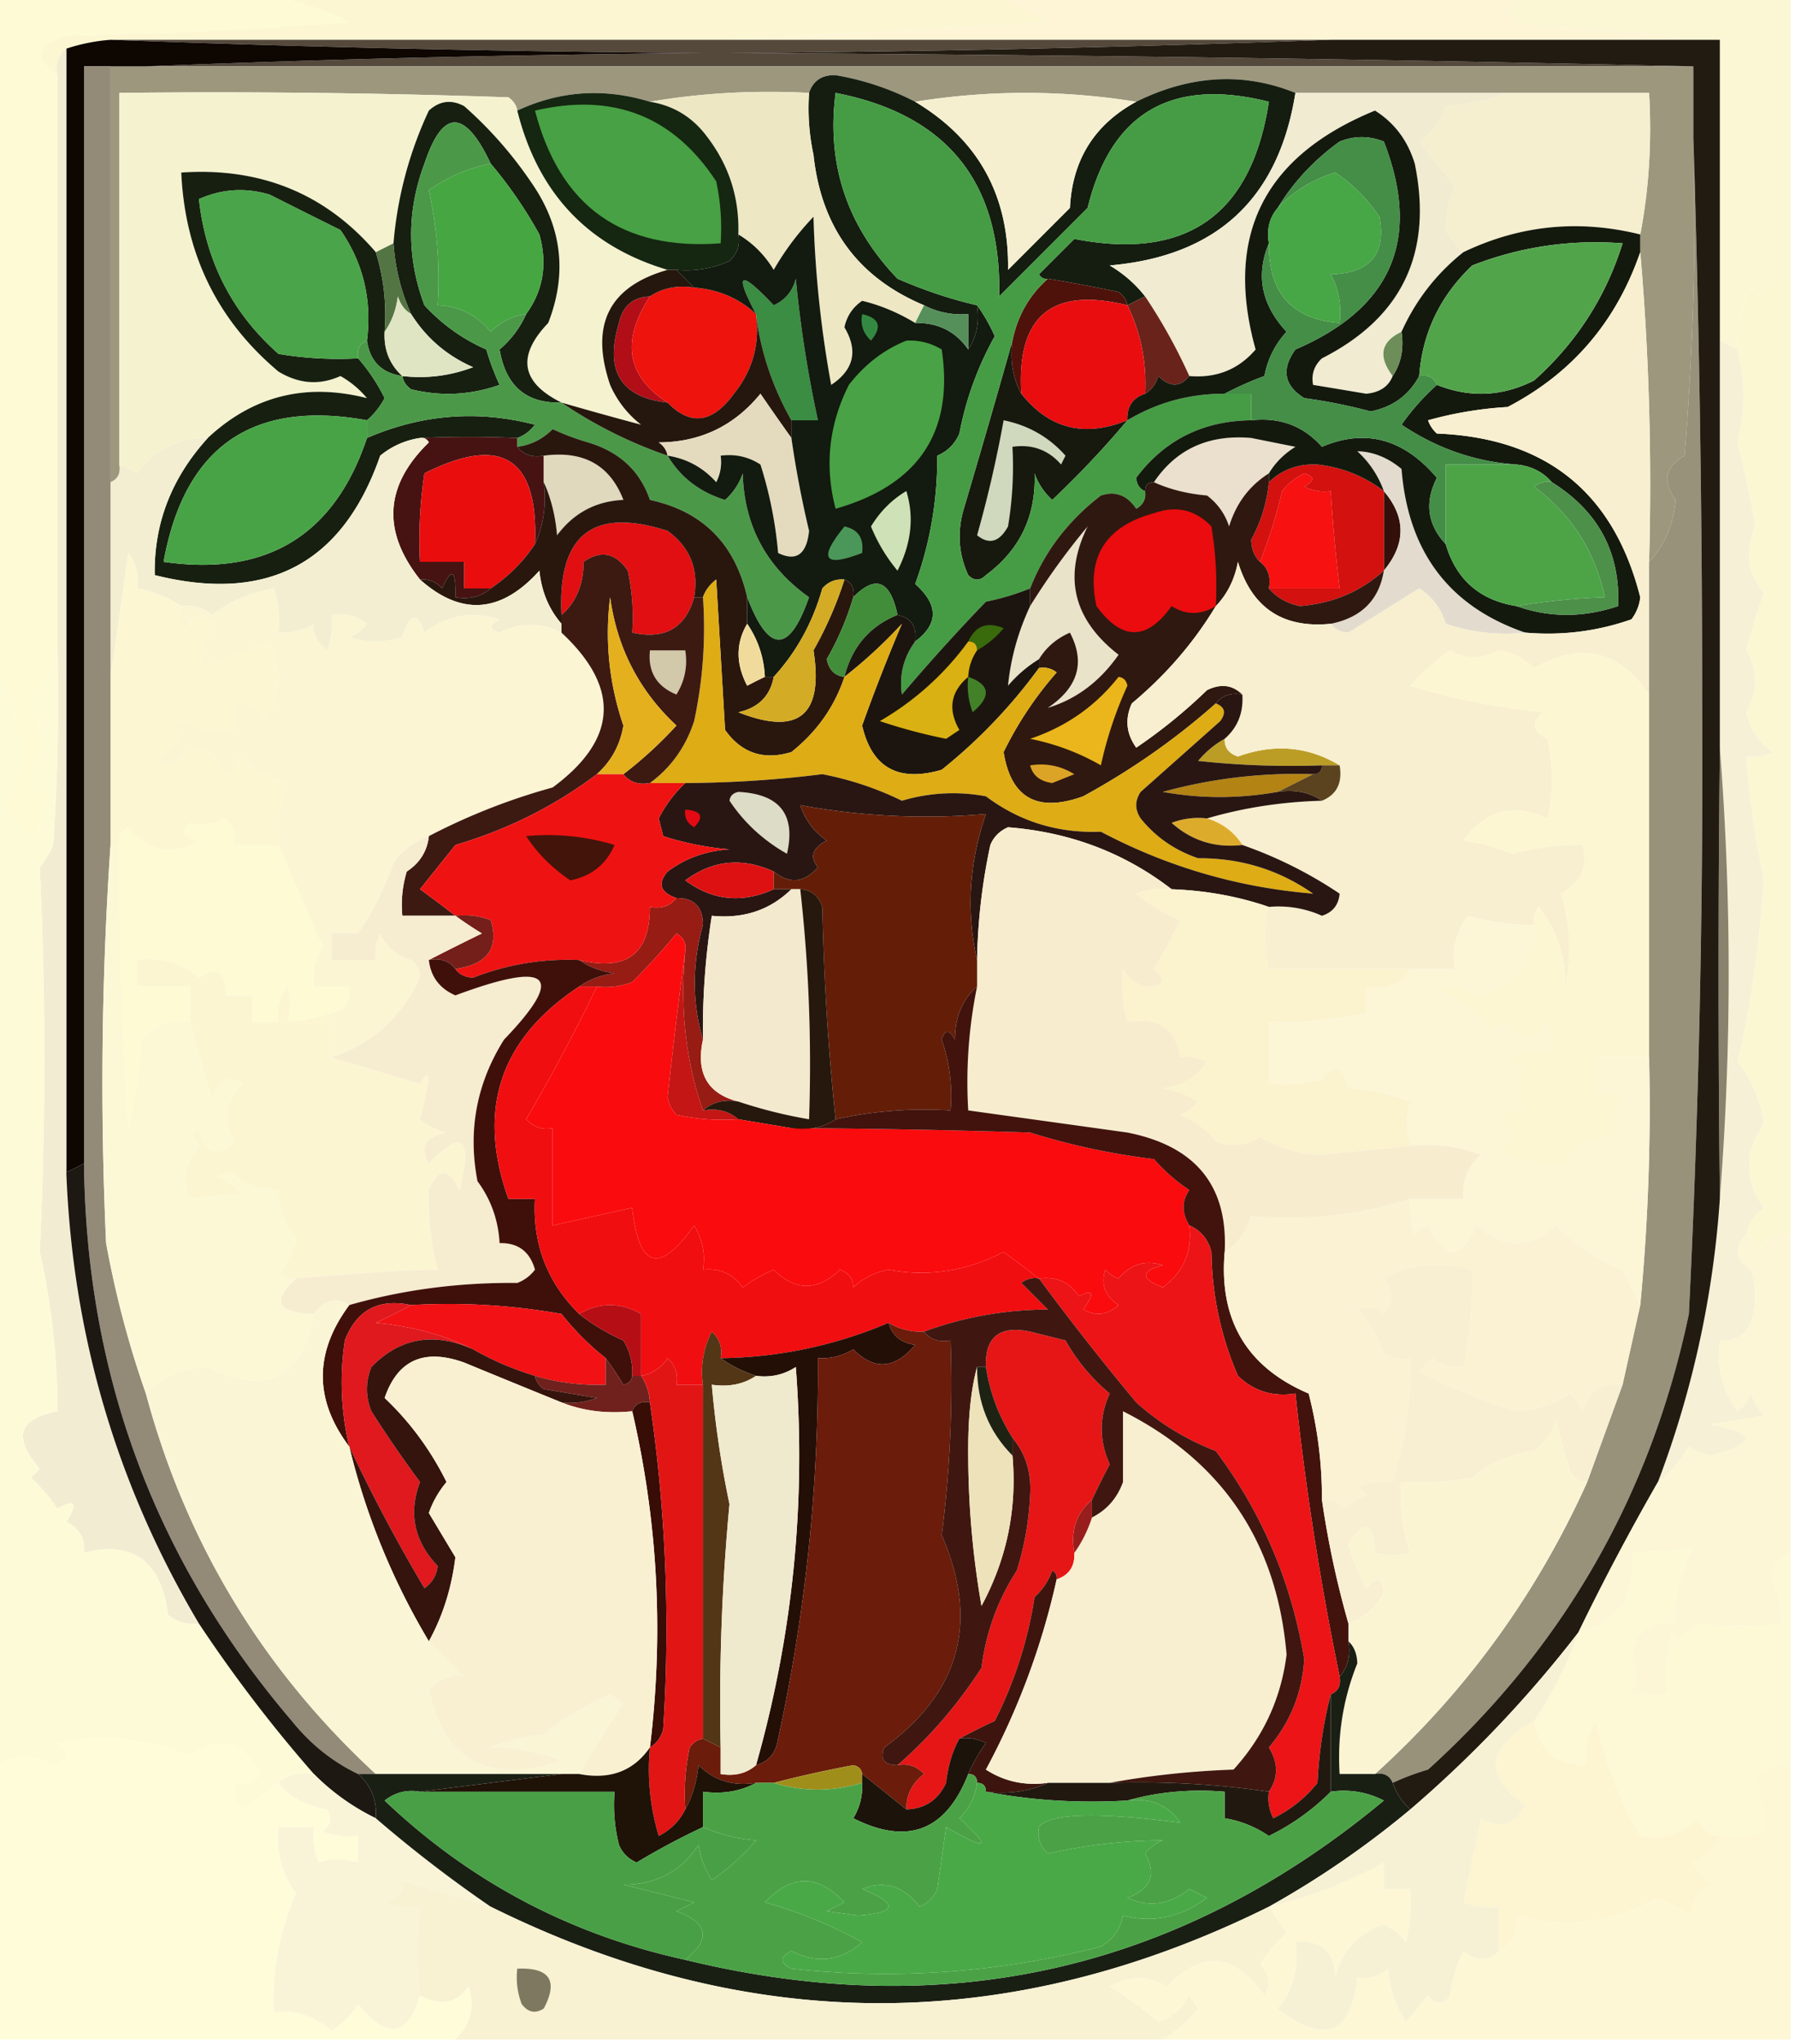 <svg xmlns="http://www.w3.org/2000/svg" width="203" height="231" style="shape-rendering:geometricPrecision;text-rendering:geometricPrecision;image-rendering:optimizeQuality;fill-rule:evenodd;clip-rule:evenodd"><path style="opacity:1" fill="#fbf6d4" d="M173.5-.5h29v32c-1.624-.14-2.79.527-3.5 2l-1-1c-1.202 2.178-1.702 4.51-1.5 7l-2-1v-34h-3a159.34 159.34 0 0 0-18-1.5c-3.994-1.46-3.994-2.627 0-3.5z"/><path style="opacity:1" fill="#fdf5d6" d="M111.5-.5h62c-3.994.873-3.994 2.04 0 3.5a159.34 159.34 0 0 1 18 1.5h-109c11.84-.667 23.84-1.333 36-2-2.264-1.37-4.597-2.37-7-3z"/><path style="opacity:1" fill="#fcf6d2" d="M30.5-.5h81c2.403.63 4.736 1.63 7 3-12.16.667-24.16 1.333-36 2h-70a20.676 20.676 0 0 0-5 1c-.904.709-1.237 1.709-1 3-2.675-1.876-2.342-3.376 1-4.5a514.19 514.19 0 0 0 32-1.5c-2.925-1.453-5.925-2.453-9-3z"/><path style="opacity:1" fill="#55493c" d="M12.5 4.5h138a2296.85 2296.85 0 0 1-68 1.5c36.502.167 72.836.667 109 1.5h-175c20.83-.832 41.83-1.332 63-1.5a2229.619 2229.619 0 0 1-67-1.5z"/><path style="opacity:1" fill="#fdfad5" d="M-.5-.5h31c3.075.547 6.075 1.547 9 3A514.19 514.19 0 0 1 7.5 4c-3.342 1.124-3.675 2.624-1 4.5v65c-.631 1.948-1.631 3.781-3 5.5 1.3 3.135 1.3 6.301 0 9.5a4.452 4.452 0 0 0 2 1.5A20.437 20.437 0 0 0 4 95.5a19.894 19.894 0 0 0-3.5-4l2-5c-.275-4.416-1.275-8.416-3-12v-75z"/><path style="opacity:1" fill="#9c977d" d="M12.5 7.5h179v8a324.943 324.943 0 0 1-1 36c-2.19 1.248-2.523 2.914-1 5-.266 2.845-1.266 5.178-3 7 .328-11.845-.005-23.512-1-35v-2c.988-5.14 1.321-10.474 1-16h-40c-5.859-2.365-11.859-2.032-18 1a78.627 78.627 0 0 0-25 0 30.648 30.648 0 0 0-9-3c-1.538-.047-2.538.62-3 2-6.19-.323-12.19.01-18 1-5.172-1.582-10.172-1.248-15 1-.11-.617-.444-1.117-1-1.5a968.43 968.43 0 0 0-44-.5v42c.172.992-.162 1.658-1 2v-47z"/><path style="opacity:1" fill="#141d10" d="M103.5 11.5c7.138 4.272 10.638 10.605 10.5 19l7-7c.266-5.426 2.766-9.426 7.5-12 6.141-3.032 12.141-3.365 18-1-1.895 11.954-8.895 18.454-21 19.5 1.593.949 2.926 2.115 4 3.5l-2 1c-.111-.617-.444-1.117-1-1.5a168.167 168.167 0 0 0-8-1.5c-.438.065-.772-.101-1-.5l4-4c12.691 2.48 20.024-2.687 22-15.5-11.022-2.765-17.856 1.235-20.5 12l-10 10c.284-12.88-5.883-20.547-18.5-23-1.05 8.04 1.284 15.04 7 21 3.015 1.318 6.015 2.318 9 3 .284 1.915-.049 3.581-1 5v-4c-1.792.134-3.458-.2-5-1-7.458-3.124-11.624-8.791-12.5-17a24.939 24.939 0 0 1-.5-7c.462-1.38 1.462-2.047 3-2a30.648 30.648 0 0 1 9 3z"/><path style="opacity:1" fill="#f0ebd1" d="M146.5 10.5h24c-2.131.814-4.464 1.314-7 1.5-.561 1.676-1.561 3.01-3 4l4 5c-.674 1.75-1.007 3.417-1 5 .566.995 1.233 1.828 2 2.5-3.047 2.418-5.38 5.418-7 9-2.347 1.107-2.68 2.774-1 5-.47 1.194-1.47 1.86-3 2-2.012-.34-4.012-.673-6-1-.219-1.175.114-2.175 1-3 9.065-4.593 12.565-11.926 10.5-22-.795-2.615-2.295-4.615-4.5-6-12.576 5.152-17.076 14.152-13.5 27-1.935 2.26-4.435 3.26-7.5 3a61.31 61.31 0 0 0-5-9c-1.074-1.385-2.407-2.551-4-3.5 12.105-1.046 19.105-7.546 21-19.5z"/><path style="opacity:1" fill="#f5eecf" d="M170.5 10.5h16c.321 5.526-.012 10.86-1 16-6.945-1.723-13.611-1.056-20 2-.767-.672-1.434-1.505-2-2.5-.007-1.583.326-3.25 1-5l-4-5c1.439-.99 2.439-2.324 3-4 2.536-.186 4.869-.686 7-1.5z"/><path style="opacity:1" fill="#f5f2d0" d="M58.5 12.5c2.33 9.326 7.997 15.326 17 18-6.642 1.882-8.808 6.215-6.5 13a11.529 11.529 0 0 0 3.5 4.5 416.905 416.905 0 0 1-9-2.5c-4.584-2.264-5.084-5.264-1.5-9 2.204-5.658 1.537-10.991-2-16a45.24 45.24 0 0 0-7.5-8.5c-1.444-.78-2.777-.614-4 .5a43.84 43.84 0 0 0-4 15l-2 1c-5.678-6.608-13.01-9.608-22-9 .42 9.208 4.087 16.708 11 22.5 2.314 1.398 4.647 1.565 7 .5a10.76 10.76 0 0 1 3 2.5c-6.9-1.76-12.9-.26-18 4.5-3.31-.039-5.976 1.294-8 4a44.358 44.358 0 0 0-2-1v-42c14.67-.167 29.337 0 44 .5.556.383.89.883 1 1.5z"/><path style="opacity:1" fill="#eee7c4" d="M73.5 11.5c5.81-.99 11.81-1.323 18-1-.163 2.357.003 4.69.5 7 .876 8.209 5.042 13.876 12.5 17l-1 2c-1.963-1.184-3.963-2.017-6-2.5-1.074.739-1.74 1.739-2 3 1.568 2.63 1.068 4.797-1.5 6.5a124.55 124.55 0 0 1-2-19 31.158 31.158 0 0 0-4.5 6c-1.021-1.688-2.355-3.021-4-4 .133-4.1-1.033-7.766-3.5-11-1.638-2.234-3.805-3.567-6.5-4z"/><path style="opacity:1" fill="#0d0601" d="M12.5 4.5c22.163.832 44.496 1.332 67 1.5-21.17.168-42.17.668-63 1.5h-7v124l-2 1V5.5a20.676 20.676 0 0 1 5-1z"/><path style="opacity:1" fill="#f5efd0" d="M103.5 11.5a78.627 78.627 0 0 1 25 0c-4.734 2.574-7.234 6.574-7.5 12l-7 7c.138-8.395-3.362-14.728-10.5-19z"/><path style="opacity:1" fill="#152611" d="M73.5 11.5c2.695.433 4.862 1.766 6.5 4 2.467 3.234 3.633 6.9 3.5 11 .219 1.175-.114 2.175-1 3a11.989 11.989 0 0 1-6 1h-1c-9.003-2.674-14.67-8.674-17-18 4.828-2.248 9.828-2.582 15-1z"/><path style="opacity:1" fill="#48a144" d="M60.5 12.5c8.824-2.06 15.657.607 20.5 8 .497 2.31.663 4.643.5 7-11.165.835-18.165-4.165-21-15z"/><path style="opacity:1" fill="#171f11" d="M63.5 45.5c-3.982.118-6.315-1.882-7-6 1.326-1.142 2.326-2.475 3-4 1.927-2.637 2.427-5.637 1.5-9a49.078 49.078 0 0 0-5.5-8c-2.934-6.209-5.434-6.209-7.5 0-2 5.333-2 10.667 0 16a20.644 20.644 0 0 0 7 5 28.83 28.83 0 0 0 1.5 4c-3.284 1.157-6.618 1.324-10 .5-.556-.383-.89-.883-1-1.5 2.747.313 5.413-.02 8-1-2.96-1.296-5.294-3.296-7-6-1.14-2.504-1.806-5.17-2-8a43.84 43.84 0 0 1 4-15c1.223-1.114 2.556-1.28 4-.5a45.24 45.24 0 0 1 7.5 8.5c3.537 5.009 4.204 10.342 2 16-3.584 3.736-3.084 6.736 1.5 9z"/><path style="opacity:1" fill="#46a642" d="M55.5 18.5a49.078 49.078 0 0 1 5.5 8c.927 3.363.427 6.363-1.5 9-1.544.203-2.878.87-4 2-1.571-1.915-3.571-2.915-6-3a46.774 46.774 0 0 0-1-13c2.156-1.51 4.49-2.51 7-3z"/><path style="opacity:1" fill="#172010" d="M42.5 28.5c.903 2.892 1.236 5.892 1 9-.108 2.014.558 3.68 2 5-2.333-.333-3.667-1.667-4-4 .576-4.618-.424-8.785-3-12.5-2.702-1.34-5.368-2.673-8-4-2.727-.818-5.394-.652-8 .5.774 7.05 3.774 12.884 9 17.5 2.982.498 5.982.665 9 .5a20.938 20.938 0 0 1 3 4.5c-.556 1.011-1.222 1.844-2 2.5-12.972-2.344-20.639 2.99-23 16 11.643 1.685 19.31-2.982 23-14 6.204-2.679 12.537-3.179 19-1.5-.544.717-1.21 1.217-2 1.5-3.587-.16-7.253-.16-11 0a9.173 9.173 0 0 0-4.5 2C38.761 63.69 30.261 68.19 17.5 65c-.11-5.819 1.89-10.985 6-15.5 5.1-4.76 11.1-6.26 18-4.5a10.76 10.76 0 0 0-3-2.5c-2.353 1.065-4.686.898-7-.5-6.913-5.792-10.58-13.292-11-22.5 8.99-.608 16.322 2.392 22 9z"/><path style="opacity:1" fill="#4aa449" d="M41.5 38.5c-.838.342-1.172 1.008-1 2a40.936 40.936 0 0 1-9-.5c-5.226-4.616-8.226-10.45-9-17.5 2.606-1.152 5.273-1.318 8-.5 2.632 1.327 5.298 2.66 8 4 2.576 3.715 3.576 7.882 3 12.5z"/><path style="opacity:1" fill="#537543" d="M44.5 27.5c.194 2.83.86 5.496 2 8-.722-.417-1.222-1.084-1.5-2-.21 1.558-.71 2.892-1.5 4 .236-3.108-.097-6.108-1-9l2-1z"/><path style="opacity:1" fill="#4e120b" d="M118.5 31.5c2.666.433 5.332.933 8 1.5.556.383.889.883 1 1.5-8.549-2.118-12.549 1.216-12 10-.961-1.765-1.295-3.765-1-6 .563-2.795 1.896-5.128 4-7z"/><path style="opacity:1" fill="#6a231a" d="M129.5 33.5a61.31 61.31 0 0 1 5 9c-1.042 1.291-2.208 1.291-3.5 0-.278.916-.778 1.583-1.5 2 .19-3.532-.477-6.865-2-10l2-1z"/><path style="opacity:1" fill="#dfe4c3" d="M46.5 35.5c1.706 2.704 4.04 4.704 7 6a16.869 16.869 0 0 1-8 1c-1.442-1.32-2.108-2.986-2-5 .79-1.108 1.29-2.442 1.5-4 .278.916.778 1.583 1.5 2z"/><path style="opacity:1" fill="#e90d0f" d="M127.5 34.5c1.523 3.135 2.19 6.468 2 10-1.406.473-2.073 1.473-2 3-4.853 1.976-8.853.976-12-3-.549-8.784 3.451-12.118 12-10z"/><path style="opacity:1" fill="#b10e18" d="M73.5 33.5c-3.29 5.036-2.624 9.036 2 12-5.305-.577-7.138-3.577-5.5-9 .422-1.926 1.59-2.926 3.5-3z"/><path style="opacity:1" fill="#ee130d" d="M78.5 32.5c2.756.216 5.09 1.216 7 3 .438 3.393-.395 6.393-2.5 9-2.419 3.333-4.919 3.667-7.5 1-4.624-2.964-5.29-6.964-2-12 1.419-.951 3.085-1.285 5-1z"/><path style="opacity:1" fill="#4b9948" d="M55.5 18.5c-2.51.49-4.844 1.49-7 3a46.774 46.774 0 0 1 1 13c2.429.085 4.429 1.085 6 3 1.122-1.13 2.456-1.797 4-2-.674 1.525-1.674 2.858-3 4 .685 4.118 3.018 6.118 7 6a50.532 50.532 0 0 0 12 6c1.47 2.457 3.636 4.124 6.5 5a7.291 7.291 0 0 0 2-3c.159 5.897 2.659 10.564 7.5 14-2.231 6.395-4.565 6.395-7 0-1.384-6.05-5.05-9.717-11-11-1.114-3.275-3.447-5.442-7-6.5a28.83 28.83 0 0 1-4-1.5c-1.122 1.13-2.456 1.797-4 2v-1c.79-.283 1.456-.783 2-1.5-6.463-1.679-12.796-1.179-19 1.5v-2c.778-.656 1.444-1.489 2-2.5a20.938 20.938 0 0 0-3-4.5c-.172-.992.162-1.658 1-2 .333 2.333 1.667 3.667 4 4 .11.617.444 1.117 1 1.5 3.382.824 6.716.657 10-.5a28.83 28.83 0 0 1-1.5-4 20.644 20.644 0 0 1-7-5c-2-5.333-2-10.667 0-16 2.066-6.209 4.566-6.209 7.5 0z"/><path style="opacity:1" fill="#3a8d43" d="M89.5 47.5c-2.15-3.796-3.483-7.796-4-12-2.516-4.745-1.85-5.078 2-1 1.299-.59 2.132-1.59 2.5-3a135.855 135.855 0 0 0 2.5 16h-3z"/><path style="opacity:1" fill="#25170d" d="M75.5 30.5h1l2 2c-1.915-.285-3.581.049-5 1-1.91.074-3.078 1.074-3.5 3-1.638 5.423.195 8.423 5.5 9 2.581 2.667 5.081 2.333 7.5-1 2.105-2.607 2.938-5.607 2.5-9 .517 4.204 1.85 8.204 4 12v2a312.234 312.234 0 0 1-3.5-5c-2.975 3.644-6.808 5.477-11.5 5.5.556.383.89.883 1 1.5a50.532 50.532 0 0 1-12-6c3.077.89 6.077 1.724 9 2.5a11.529 11.529 0 0 1-3.5-4.5c-2.308-6.785-.142-11.118 6.5-13z"/><path style="opacity:1" fill="#e4dbbf" d="M89.5 49.5c.504 3.522 1.17 7.022 2 10.5-.279 2.662-1.445 3.495-3.5 2.5a45.944 45.944 0 0 0-2-10c-1.356-.88-2.856-1.214-4.5-1a4.932 4.932 0 0 1-.5 3c-1.488-1.66-3.321-2.66-5.5-3-.11-.617-.444-1.117-1-1.5 4.692-.023 8.525-1.856 11.5-5.5 1.189 1.733 2.356 3.4 3.5 5z"/><path style="opacity:1" fill="#461312" d="M47.5 49.5c3.747-.16 7.413-.16 11 0v1c.709.904 1.709 1.237 3 1v3c.302 2.56-.032 4.893-1 7 .415-9.747-3.752-12.413-12.5-8a50.441 50.441 0 0 0-.5 10h5v3h3c-1.068.934-2.401 1.268-4 1 .087-3.098-.413-3.432-1.5-1-.67-.752-1.504-1.086-2.5-1-4.332-5.478-3.999-10.645 1-15.5-.228-.399-.562-.565-1-.5z"/><path style="opacity:1" fill="#ebe0cd" d="M143.5 53.5c-2.208 1.394-3.708 3.394-4.5 6a6.977 6.977 0 0 0-2.5-3.5c-2.208-.19-4.208-.69-6-1.5 2.523-3.748 6.189-5.414 11-5l5 1c-1.27.788-2.27 1.788-3 3z"/><path style="opacity:1" fill="#e1d9be" d="M61.5 51.5c4.49-.597 7.49 1.07 9 5-3.117.142-5.617 1.476-7.5 4-.19-2.208-.69-4.208-1.5-6v-3z"/><path style="opacity:1" fill="#e90d0e" d="M60.5 61.5c-1.333 2-3 3.667-5 5h-3v-3h-5c-.165-3.35.002-6.683.5-10 8.748-4.413 12.915-1.747 12.5 8z"/><path style="opacity:1" fill="#131a0f" d="M103.5 36.5c2.577-.045 4.577.955 6 3 .951-1.419 1.284-3.085 1-5a19.588 19.588 0 0 1 2 3.5 36.282 36.282 0 0 0-4 11c-.509 1.169-1.342 2.002-2.5 2.5.016 5.07-.818 9.904-2.5 14.5 2.649 2.355 2.649 4.522 0 6.5.215-1.679-.452-2.679-2-3-.816-3.907-2.483-4.574-5-2 .172-.992-.162-1.658-1-2-.996-.086-1.83.248-2.5 1-1.086 3.846-2.92 7.18-5.5 10h-1c-.104-2.203-.77-4.203-2-6v-3c2.435 6.395 4.769 6.395 7 0-4.841-3.436-7.341-8.103-7.5-14a7.291 7.291 0 0 1-2 3c-2.864-.876-5.03-2.543-6.5-5 2.179.34 4.012 1.34 5.5 3 .483-.948.65-1.948.5-3 1.644-.214 3.144.12 4.5 1a45.944 45.944 0 0 1 2 10c2.055.995 3.221.162 3.5-2.5a116.161 116.161 0 0 1-2-10.5v-2h3a135.855 135.855 0 0 1-2.5-16c-.368 1.41-1.201 2.41-2.5 3-3.85-4.078-4.516-3.745-2 1-1.91-1.784-4.244-2.784-7-3l-2-2a11.989 11.989 0 0 0 6-1c.886-.825 1.219-1.825 1-3 1.645.979 2.979 2.312 4 4a31.158 31.158 0 0 1 4.5-6 124.55 124.55 0 0 0 2 19c2.568-1.703 3.068-3.87 1.5-6.5.26-1.261.926-2.261 2-3 2.037.483 4.037 1.316 6 2.5z"/><path style="opacity:1" fill="#49a246" d="M102.5 38.5a6.846 6.846 0 0 1 4 1c1.399 9.316-2.601 15.316-12 18-1.27-4.832-.77-9.499 1.5-14 1.805-2.326 3.972-3.992 6.5-5z"/><path style="opacity:1" fill="#348942" d="M97.5 35.5c1.965.448 2.298 1.448 1 3-.886-.825-1.219-1.825-1-3z"/><path style="opacity:1" fill="#558f5a" d="M104.5 34.5c1.542.8 3.208 1.134 5 1v4c-1.423-2.045-3.423-3.045-6-3l1-2z"/><path style="opacity:1" fill="#48a346" d="M41.5 47.5v2c-3.69 11.018-11.357 15.685-23 14 2.361-13.01 10.028-18.344 23-16z"/><path style="opacity:1" fill="#cfe1b6" d="M102.5 55.5c.899 2.928.566 5.928-1 9a18.928 18.928 0 0 1-3-5c1.049-1.716 2.382-3.049 4-4z"/><path style="opacity:1" fill="#34100b" d="M156.5 55.5c2.517 2.961 2.517 5.961 0 9v-9z"/><path style="opacity:1" fill="#e3dcce" d="M172.5 71.5a21.12 21.12 0 0 1-9-1c-.526-1.73-1.526-3.064-3-4l-8 5c-.916-.043-1.583-.376-2-1 3.471-.7 5.471-2.7 6-6 2.517-3.039 2.517-6.039 0-9a11.102 11.102 0 0 0-3-4.5c1.779.044 3.445.71 5 2 .744 9.393 5.411 15.56 14 18.5z"/><path style="opacity:1" fill="#17180e" d="M114.5 38.5c-.295 2.235.039 4.235 1 6 3.147 3.976 7.147 4.976 12 3a107.248 107.248 0 0 1-8.5 9 7.292 7.292 0 0 1-2-3c.177 4.812-1.656 8.645-5.5 11.5-.667.667-1.333.667-2 0-1.102-2.4-1.269-4.9-.5-7.5 1.906-6.424 3.74-12.757 5.5-19z"/><path style="opacity:1" fill="#e10f11" d="M78.5 67.5c-.983 3.487-3.317 4.82-7 4a24.939 24.939 0 0 0-.5-7c-1.396-2.027-3.062-2.36-5-1-.002 2.551-.836 4.551-2.5 6-.457-9.056 3.543-12.223 12-9.5 2.541 1.848 3.541 4.348 3 7.5z"/><path style="opacity:1" fill="#f71111" d="M143.5 66.5c.237-1.291-.096-2.291-1-3a57.82 57.82 0 0 0 2.5-8 7.248 7.248 0 0 1 2.5-2c1.196.346 1.196.846 0 1.5.948.483 1.948.65 3 .5.224 3.679.558 7.346 1 11h-8z"/><path style="opacity:1" fill="#29170e" d="M84.5 67.5v3c-1.297 2.193-1.297 4.527 0 7 .683-.363 1.35-.696 2-1h1c-.397 2.162-1.73 3.495-4 4 6.82 2.687 9.653.354 8.5-7a42.28 42.28 0 0 0 3.5-8c.838.342 1.172 1.008 1 2a32.66 32.66 0 0 1-3 7c.247 1.213.914 1.88 2 2-1.112 3.366-3.112 6.2-6 8.5-3.144.952-5.644.119-7.5-2.5l-1-17c-.717.544-1.217 1.21-1.5 2h-1c.541-3.152-.459-5.652-3-7.5-8.457-2.723-12.457.444-12 9.5v1c-1.426-1.648-2.26-3.648-2.5-6-4.328 4.815-8.828 5.148-13.5 1 .996-.086 1.83.248 2.5 1 1.087-2.432 1.587-2.098 1.5 1 1.599.268 2.932-.066 4-1 2-1.333 3.667-3 5-5 .968-2.107 1.302-4.44 1-7 .81 1.792 1.31 3.792 1.5 6 1.883-2.524 4.383-3.858 7.5-4-1.51-3.93-4.51-5.597-9-5-1.291.237-2.291-.096-3-1 1.544-.203 2.878-.87 4-2a28.83 28.83 0 0 0 4 1.5c3.553 1.058 5.886 3.225 7 6.5 5.95 1.283 9.616 4.95 11 11z"/><path style="opacity:1" fill="#4b9759" d="M95.5 59.5c1.548.321 2.215 1.321 2 3-4.332 1.676-4.999.676-2-3z"/><path style="opacity:1" fill="#d3110f" d="M156.5 55.5v9c-2.636 2.377-5.802 3.71-9.5 4-1.459-.308-2.626-.975-3.5-2h8a185.476 185.476 0 0 1-1-11 4.932 4.932 0 0 1-3-.5c1.196-.654 1.196-1.154 0-1.5a7.248 7.248 0 0 0-2.5 2 57.82 57.82 0 0 1-2.5 8c-.639-.597-.972-1.43-1-2.5a16.815 16.815 0 0 0 2-6.5c1.488-1.438 3.322-2.105 5.5-2 2.805.32 5.305 1.32 7.5 3z"/><path style="opacity:1" fill="#d4ab24" d="M95.5 65.5a42.28 42.28 0 0 1-3.5 8c1.153 7.354-1.68 9.687-8.5 7 2.27-.505 3.603-1.838 4-4 2.58-2.82 4.414-6.154 5.5-10 .67-.752 1.504-1.086 2.5-1z"/><path style="opacity:1" fill="#469c44" d="M118.5 31.5c-2.104 1.872-3.437 4.205-4 7a1449.935 1449.935 0 0 1-5.5 19c-.769 2.6-.602 5.1.5 7.5.667.667 1.333.667 2 0 3.844-2.855 5.677-6.688 5.5-11.5a7.292 7.292 0 0 0 2 3c3.038-2.87 5.871-5.87 8.5-9 3.369-2.01 7.036-3.01 11-3h3v3c-5.469.068-9.802 2.234-13 6.5.07.765.403 1.265 1 1.5.131.876-.202 1.543-1 2-1.032-1.54-2.365-2.04-4-1.5-3.714 2.858-6.38 6.358-8 10.5a27.587 27.587 0 0 1-5 1.5 222.595 222.595 0 0 0-9.5 10.5c-.322-2.189.178-4.189 1.5-6 2.649-1.978 2.649-4.145 0-6.5 1.682-4.596 2.516-9.43 2.5-14.5 1.158-.498 1.991-1.331 2.5-2.5a36.282 36.282 0 0 1 4-11 19.588 19.588 0 0 0-2-3.5c-2.985-.682-5.985-1.682-9-3-5.716-5.96-8.05-12.96-7-21 12.617 2.453 18.784 10.12 18.5 23l10-10c2.644-10.765 9.478-14.765 20.5-12-1.976 12.813-9.309 17.98-22 15.5l-4 4c.228.399.562.565 1 .5z"/><path style="opacity:1" fill="#d0d8be" d="M113.5 47.5c2.803.566 5.136 1.9 7 4l-.5 1c-1.444-1.655-3.278-2.322-5.5-2a40.911 40.911 0 0 1-.5 9c-.965 1.76-2.132 2.094-3.5 1 1.21-4.294 2.21-8.628 3-13z"/><path style="opacity:1" fill="#938b78" d="M12.5 7.5v88a394.874 394.874 0 0 0-.5 45c1.083 5.9 2.583 11.567 4.5 17 4.529 16.856 13.195 31.189 26 43h-2c-2.894-1.382-5.394-3.382-7.5-6-15.411-18.055-23.244-39.055-23.5-63V7.5h3z"/><path style="opacity:1" fill="#f3eed1" d="M23.5 49.5c-4.11 4.515-6.11 9.681-6 15.5 12.761 3.19 21.261-1.31 25.5-13.5a9.173 9.173 0 0 1 4.5-2c.438-.065.772.101 1 .5-4.999 4.855-5.332 10.022-1 15.5 4.672 4.148 9.172 3.815 13.5-1 .24 2.352 1.074 4.352 2.5 6v1c-2.344-1.172-4.677-1.172-7 0-1.196-.346-1.196-.846 0-1.5-3.17-.978-6.003-.478-8.5 1.5-.805-2.401-1.638-2.234-2.5.5-2 .667-4 .667-6 0a4.452 4.452 0 0 0 2-1.5c-1.189-.929-2.522-1.262-4-1a8.434 8.434 0 0 1-.5 4c-1.204-.97-1.704-1.97-1.5-3a6.845 6.845 0 0 1-4 1c.16-1.7-.006-3.366-.5-5-2.629.428-4.962 1.428-7 3-1.011-.837-2.178-1.17-3.5-1a13.213 13.213 0 0 0-5-2c.262-1.478-.071-2.811-1-4-.667 4.817-1.334 9.483-2 14v-22c.838-.342 1.172-1.008 1-2 .65.304 1.316.637 2 1 2.024-2.706 4.69-4.039 8-4z"/><path style="opacity:1" fill="#fbf5d4" d="M63.5 71.5c6.685 6.238 6.352 12.071-1 17.5a70.9 70.9 0 0 0-14 5.5c-1.597.59-2.93 1.59-4 3-1.007 2.957-2.34 5.624-4 8h-3v3h5a4.932 4.932 0 0 1 .5-3c.7 1.532 1.866 2.532 3.5 3 1.083.865 1.25 1.865.5 3-2.165 4.01-5.332 6.676-9.5 8 .572-1.86.572-3.527 0-5 1.548-.321 2.215-1.321 2-3h-4c-.214-1.644.12-3.144 1-4.5-1.76-3.996-3.426-7.83-5-11.5a15.42 15.42 0 0 1 1-7 15.268 15.268 0 0 1-5.5-3 4.452 4.452 0 0 1-1.5 2c-1.548-3.451-3.548-3.784-6-1l-2-.5 3-2.5c-1.006-.896-1.006-1.562 0-2a11.989 11.989 0 0 0 6 1v-3c1.624-.14 2.79.527 3.5 2 1.727-2.849 1.894-5.849.5-9a101.029 101.029 0 0 0-7.5 3c-.783-1.933-.283-3.433 1.5-4.5-1.73-1.852-2.896-1.686-3.5.5a4.932 4.932 0 0 1-.5-3c1.322-.17 2.489.163 3.5 1 2.038-1.572 4.371-2.572 7-3 .494 1.634.66 3.3.5 5a6.845 6.845 0 0 0 4-1c-.204 1.03.296 2.03 1.5 3a8.434 8.434 0 0 0 .5-4c1.478-.262 2.811.071 4 1a4.452 4.452 0 0 1-2 1.5c2 .667 4 .667 6 0 .862-2.734 1.695-2.901 2.5-.5 2.497-1.978 5.33-2.478 8.5-1.5-1.196.654-1.196 1.154 0 1.5 2.323-1.172 4.656-1.172 7 0z"/><path style="opacity:1" fill="#14190e" d="M157.5 42.5c.951-1.419 1.284-3.085 1-5 1.62-3.582 3.953-6.582 7-9 6.389-3.056 13.055-3.723 20-2v2c-2.721 7.88-7.721 13.714-15 17.5a42.717 42.717 0 0 0-9 1.5 3.647 3.647 0 0 0 1 1.5c12.329.484 19.995 6.651 23 18.5a4.932 4.932 0 0 1-1 2.5c-3.863 1.354-7.863 1.854-12 1.5-8.589-2.94-13.256-9.107-14-18.5-1.555-1.29-3.221-1.956-5-2a11.102 11.102 0 0 1 3 4.5c-2.195-1.68-4.695-2.68-7.5-3-2.178-.105-4.012.562-5.5 2v-1c.73-1.212 1.73-2.212 3-3l-5-1c-4.811-.414-8.477 1.252-11 5-.667 0-1 .333-1 1-.597-.235-.93-.735-1-1.5 3.198-4.266 7.531-6.432 13-6.5 3.246-.365 5.912.635 8 3 4.908-2.09 9.242-.923 13 3.5-1.407 2.785-1.074 5.285 1 7.5 1.177 4.008 3.844 6.341 8 7 3.733 1.321 7.566 1.321 11.5 0 .248-6.057-2.252-10.724-7.5-14-1.014-1.174-2.347-1.84-4-2-4.648-.308-8.981-1.808-13-4.5a26.393 26.393 0 0 1 4-4.5c3.743 1.489 7.41 1.322 11-.5 4.773-4.266 8.107-9.433 10-15.5-5.88-.452-11.547.382-17 2.5-3.635 3.444-5.635 7.61-6 12.5-1.161 2.172-2.995 3.506-5.5 4a59.247 59.247 0 0 0-7.5-1.5c-2.287-1.427-2.62-3.26-1-5.5 10.934-4.694 14.268-12.527 10-23.5-1.667-.667-3.333-.667-5 0-2.893 2.084-5.226 4.584-7 7.5-.934 1.068-1.268 2.401-1 4-1.505 3.615-.839 6.948 2 10-1.306 1.412-2.14 3.079-2.5 5a36.28 36.28 0 0 0-4.5 2c-3.964-.01-7.631.99-11 3-.073-1.527.594-2.527 2-3 .722-.417 1.222-1.084 1.5-2 1.292 1.291 2.458 1.291 3.5 0 3.065.26 5.565-.74 7.5-3-3.576-12.848.924-21.848 13.5-27 2.205 1.385 3.705 3.385 4.5 6 2.065 10.074-1.435 17.407-10.5 22-.886.825-1.219 1.825-1 3 1.988.327 3.988.66 6 1 1.53-.14 2.53-.806 3-2z"/><path style="opacity:1" fill="#4d9049" d="M175.5 54.5c5.248 3.276 7.748 7.943 7.5 14-3.934 1.321-7.767 1.321-11.5 0 3.307-.55 6.64-.884 10-1-1.113-5.186-3.779-9.353-8-12.5a2.427 2.427 0 0 1 2-.5z"/><path style="opacity:1" fill="#4ca447" d="M171.5 52.5c1.653.16 2.986.826 4 2a2.427 2.427 0 0 0-2 .5c4.221 3.147 6.887 7.314 8 12.5-3.36.116-6.693.45-10 1-4.156-.659-6.823-2.992-8-7v-9h8z"/><path style="opacity:1" fill="#448e47" d="M160.5 42.5c.992-.172 1.658.162 2 1a26.393 26.393 0 0 0-4 4.5c4.019 2.692 8.352 4.192 13 4.5h-8v9c-2.074-2.215-2.407-4.715-1-7.5-3.758-4.423-8.092-5.59-13-3.5-2.088-2.365-4.754-3.365-8-3v-3h-3a36.28 36.28 0 0 1 4.5-2c.36-1.921 1.194-3.588 2.5-5-2.839-3.052-3.505-6.385-2-10-.063 5.594 2.604 8.594 8 9 .239-1.967-.094-3.8-1-5.5 4.453-.11 6.287-2.277 5.5-6.5a17.859 17.859 0 0 0-5-5c-2.612.812-4.779 2.145-6.5 4 1.774-2.916 4.107-5.416 7-7.5 1.667-.667 3.333-.667 5 0 4.268 10.973.934 18.806-10 23.5-1.62 2.24-1.287 4.073 1 5.5 2.536.34 5.036.84 7.5 1.5 2.505-.494 4.339-1.828 5.5-4z"/><path style="opacity:1" fill="#6d8d59" d="M158.5 37.5c.284 1.915-.049 3.581-1 5-1.68-2.226-1.347-3.893 1-5z"/><path style="opacity:1" fill="#52a44b" d="M162.5 43.5c-.342-.838-1.008-1.172-2-1 .365-4.89 2.365-9.056 6-12.5 5.453-2.118 11.12-2.952 17-2.5-1.893 6.067-5.227 11.234-10 15.5-3.59 1.822-7.257 1.989-11 .5z"/><path style="opacity:1" fill="#47a645" d="M143.5 27.5c-.268-1.599.066-2.932 1-4 1.721-1.855 3.888-3.188 6.5-4a17.859 17.859 0 0 1 5 5c.787 4.223-1.047 6.39-5.5 6.5.906 1.7 1.239 3.533 1 5.5-5.396-.406-8.063-3.406-8-9z"/><path style="opacity:1" fill="#428d3a" d="M101.5 69.5c-3.152 1.28-5.152 3.612-6 7-1.086-.12-1.753-.787-2-2a32.66 32.66 0 0 0 3-7c2.517-2.574 4.184-1.907 5 2z"/><path style="opacity:1" fill="#e9e3ca" d="M117.5 74.5a14.694 14.694 0 0 0-3.5 3c.301-3.079 1.134-6.079 2.5-9a78.96 78.96 0 0 1 6.5-9c-2.794 5.683-1.627 10.516 3.5 14.5-2.114 3.025-4.781 5.025-8 6 3.434-2.3 4.267-5.134 2.5-8.5-1.518.663-2.685 1.663-3.5 3z"/><path style="opacity:1" fill="#2f1810" d="M143.5 53.5v1a16.815 16.815 0 0 1-2 6.5c.028 1.07.361 1.903 1 2.5.904.709 1.237 1.709 1 3 .874 1.025 2.041 1.692 3.5 2 3.698-.29 6.864-1.623 9.5-4-.529 3.3-2.529 5.3-6 6-5.419.54-8.919-1.793-10.5-7-.374 1.991-1.207 3.658-2.5 5-2.489 4.13-5.656 7.796-9.5 11-.798 1.759-.631 3.425.5 5a58.821 58.821 0 0 0 8-6.5c1.566-.765 2.899-.598 4 .5-1.291-.237-2.291.096-3 1-4.544 4.026-9.544 7.526-15 10.5-5.173 1.871-8.173.204-9-5a40.496 40.496 0 0 1 6-9 2.427 2.427 0 0 0-2-.5v-1c.815-1.337 1.982-2.337 3.5-3 1.767 3.366.934 6.2-2.5 8.5 3.219-.975 5.886-2.975 8-6-5.127-3.984-6.294-8.817-3.5-14.5a78.96 78.96 0 0 0-6.5 9v-2c1.62-4.142 4.286-7.642 8-10.5 1.635-.54 2.968-.04 4 1.5.798-.457 1.131-1.124 1-2 0-.667.333-1 1-1 1.792.81 3.792 1.31 6 1.5a6.977 6.977 0 0 1 2.5 3.5c.792-2.606 2.292-4.606 4.5-6z"/><path style="opacity:1" fill="#ea0c0e" d="M137.5 68.5c-1.705 1.035-3.372 1.035-5 0-2.792 3.933-5.625 3.933-8.5 0-1.186-5.496.981-8.996 6.5-10.5 2.525-.896 4.692-.396 6.5 1.5.498 2.982.665 5.982.5 9z"/><path style="opacity:1" fill="#1c150f" d="M116.5 66.5v2c-1.366 2.921-2.199 5.921-2.5 9a14.694 14.694 0 0 1 3.5-3v1a59.937 59.937 0 0 1-11 11.5c-4.903 1.433-7.903-.233-9-5a207.12 207.12 0 0 1 4.5-11.5 54.554 54.554 0 0 1-6.5 6c.848-3.388 2.848-5.72 6-7 1.548.321 2.215 1.321 2 3-1.322 1.811-1.822 3.811-1.5 6a222.595 222.595 0 0 1 9.5-10.5 27.587 27.587 0 0 0 5-1.5z"/><path style="opacity:1" fill="#396a0c" d="M110.5 73.5c0-.667-.333-1-1-1 .814-1.773 2.148-2.273 4-1.5a10.51 10.51 0 0 1-3 2.5z"/><path style="opacity:1" fill="#fcf7d3" d="M202.5 31.5v108c-1.624-.14-2.79.527-3.5 2-.278-.916-.778-1.582-1.5-2 .221-1.235.888-2.235 2-3-2.253-3.071-2.253-6.238 0-9.5-.403-2.641-1.403-4.974-3-7 1.437-5.942 2.437-12.775 3-20.5-1.024-4.896-1.691-9.562-2-14a4.932 4.932 0 0 0 3-.5c-1.624-1.117-2.624-2.617-3-4.5 1.333-2.333 1.333-4.667 0-7a73.153 73.153 0 0 1 2-6.5c-1.865-2.127-2.198-4.627-1-7.5a103.101 103.101 0 0 0-2-9.5c.882-3.45.882-6.95 0-10.5-.202-2.49.298-4.822 1.5-7l1 1c.71-1.473 1.876-2.14 3.5-2z"/><path style="opacity:1" fill="#dab112" d="M109.5 72.5c.667 0 1 .333 1 1a5.727 5.727 0 0 0-1 3c-1.998 1.677-2.331 3.677-1 6l-1.5 1a60.986 60.986 0 0 1-7.5-2 32.326 32.326 0 0 0 10-9z"/><path style="opacity:1" fill="#fcf6d2" d="M20.5 68.5a4.932 4.932 0 0 0 .5 3c.604-2.186 1.77-2.352 3.5-.5-1.783 1.067-2.283 2.567-1.5 4.5a101.029 101.029 0 0 1 7.5-3c1.394 3.151 1.227 6.151-.5 9-.71-1.473-1.876-2.14-3.5-2v3a11.989 11.989 0 0 1-6-1c-1.006.438-1.006 1.104 0 2l-3 2.5 2 .5c2.452-2.784 4.452-2.451 6 1a4.452 4.452 0 0 0 1.5-2 15.268 15.268 0 0 0 5.5 3 15.42 15.42 0 0 0-1 7h-5c.219-1.175-.114-2.175-1-3-1.232.644-2.565.811-4 .5-1.134 1.016-.8 1.683 1 2-2.963 1.748-5.63 1.248-8-1.5-.797.457-1.13 1.124-1 2h-1v-19c.666-4.517 1.333-9.183 2-14 .929 1.189 1.262 2.522 1 4 1.822.33 3.49.998 5 2z"/><path style="opacity:1" fill="#deac15" d="M95.5 76.5a54.554 54.554 0 0 0 6.5-6A207.12 207.12 0 0 0 97.5 82c1.097 4.767 4.097 6.433 9 5a59.937 59.937 0 0 0 11-11.5 2.427 2.427 0 0 1 2 .5 40.496 40.496 0 0 0-6 9c.827 5.204 3.827 6.871 9 5 5.456-2.974 10.456-6.474 15-10.5 1.025.397 1.192 1.063.5 2l-9 8c-.667 1-.667 2 0 3 1.693 2.103 3.86 3.603 6.5 4.5 4.795-.035 9.128 1.298 13 4-8.486-.696-16.486-3.03-24-7-4.852.193-9.185-1.14-13-4a20.147 20.147 0 0 0-9.5.5 35.73 35.73 0 0 0-9-3c-5.208.648-10.375.981-15.5 1h-4c2.383-1.747 4.05-4.08 5-7a49.873 49.873 0 0 0 1-14c.283-.79.783-1.456 1.5-2l1 17c1.856 2.619 4.356 3.452 7.5 2.5 2.888-2.3 4.888-5.134 6-8.5z"/><path style="opacity:1" fill="#438129" d="M109.5 76.5c2.47.86 2.637 2.194.5 4a8.43 8.43 0 0 1-.5-4z"/><path style="opacity:1" fill="#f1db9c" d="M84.5 70.5c1.23 1.797 1.896 3.797 2 6-.65.304-1.317.637-2 1-1.297-2.473-1.297-4.807 0-7z"/><path style="opacity:1" fill="#eab61c" d="M126.5 76.5c.543.06.876.393 1 1a44.695 44.695 0 0 0-3 9c-2.458-1.419-5.125-2.419-8-3 4.06-1.358 7.394-3.691 10-7z"/><path style="opacity:1" fill="#bb9d26" d="M138.5 83.5c-.03.997.47 1.664 1.5 2 4.105-1.48 7.938-1.146 11.5 1h-2c-4.679.166-9.345 0-14-.5a10.51 10.51 0 0 1 3-2.5z"/><path style="opacity:1" fill="#f7efcf" d="M185.5 28.5c.995 11.488 1.328 23.155 1 35v15c-3.398-5.018-7.731-6.018-13-3a6.893 6.893 0 0 0-4-2c-1.91 1.048-3.744 1.048-5.5 0a25.501 25.501 0 0 0-4.5 4 76.063 76.063 0 0 0 15 3c-1.355 1.175-1.188 2.175.5 3 .667 3 .667 6 0 9-3.881-1.772-7.047-.939-9.5 2.5 1.933.251 3.766.751 5.5 1.5 2.709-.697 5.376-1.03 8-1 .63 2.403-.203 4.237-2.5 5.5 1.122 3.409 1.289 6.909.5 10.5.057-3.472-.943-6.472-3-9a2.428 2.428 0 0 0-.5 2c-2.399.063-4.899-.27-7.5-1-1.319 1.75-1.819 3.75-1.5 6h-21c-.603-2.541-.603-4.874 0-7a11.988 11.988 0 0 1 6 1c1.22-.387 1.887-1.22 2-2.5a48.088 48.088 0 0 0-11-5.5c-.936-1.474-2.27-2.474-4-3 4.118-1.209 8.451-1.876 13-2 1.676-.683 2.343-2.017 2-4-3.562-2.146-7.395-2.48-11.5-1-1.03-.336-1.53-1.003-1.5-2 1.468-1.28 2.135-2.946 2-5-1.101-1.098-2.434-1.265-4-.5a58.821 58.821 0 0 1-8 6.5c-1.131-1.575-1.298-3.241-.5-5 3.844-3.204 7.011-6.87 9.5-11 1.293-1.342 2.126-3.009 2.5-5 1.581 5.207 5.081 7.54 10.5 7 .417.624 1.084.957 2 1l8-5c1.474.936 2.474 2.27 3 4a21.12 21.12 0 0 0 9 1c4.137.354 8.137-.146 12-1.5a4.932 4.932 0 0 0 1-2.5c-3.005-11.849-10.671-18.016-23-18.5a3.647 3.647 0 0 1-1-1.5 42.717 42.717 0 0 1 9-1.5c7.279-3.786 12.279-9.62 15-17.5z"/><path style="opacity:1" fill="#dca427" d="M116.5 86.5c1.788-.285 3.455.048 5 1l-2.5 1c-1.376-.184-2.209-.85-2.5-2z"/><path style="opacity:1" fill="#b38314" d="m148.5 87.5-4 2c-4.375.774-8.708.774-13 0a56.931 56.931 0 0 1 17-2z"/><path style="opacity:1" fill="#5b431f" d="M149.5 86.5h2c.343 1.983-.324 3.317-2 4-1.419-.951-3.085-1.284-5-1l4-2c.667 0 1-.333 1-1z"/><path style="opacity:1" fill="#f6f0d6" d="m194.5 38.5 2 1c.882 3.55.882 7.05 0 10.5a103.101 103.101 0 0 1 2 9.5c-1.198 2.873-.865 5.373 1 7.5a73.153 73.153 0 0 0-2 6.5c1.333 2.333 1.333 4.667 0 7 .376 1.883 1.376 3.383 3 4.5a4.932 4.932 0 0 1-3 .5c.309 4.438.976 9.104 2 14-.563 7.725-1.563 14.558-3 20.5 1.597 2.026 2.597 4.359 3 7-2.253 3.262-2.253 6.429 0 9.5-1.112.765-1.779 1.765-2 3-1.435 1.485-1.268 2.818.5 4 .667 2 .667 4 0 6-.71 1.473-1.876 2.14-3.5 2-.396 2.982.271 5.649 2 8a4.457 4.457 0 0 0 1.5-2c.374.916.874 1.75 1.5 2.5l-6 1c5.194.989 5.194 2.156 0 3.5a4.933 4.933 0 0 1-2.5-1c-.949 1.593-2.115 2.926-3.5 4a111.213 111.213 0 0 0 7-32c1.333-17 1.333-34 0-51v-46z"/><path style="opacity:1" fill="#fefad4" d="M31.5 95.5c1.574 3.67 3.24 7.504 5 11.5-.88 1.356-1.214 2.856-1 4.5h4c.215 1.679-.452 2.679-2 3a20.691 20.691 0 0 1-5 1c.406-1.609.406-2.943 0-4-.929 1.189-1.262 2.522-1 4h-3v-3h-3c.12-2.705-.88-3.372-3-2-2.01-1.671-4.343-2.338-7-2v3h6v4c-2.222-.322-4.056.345-5.5 2a52.204 52.204 0 0 1-1.5 10 476.96 476.96 0 0 1-1-32c-.13-.876.203-1.543 1-2 2.37 2.748 5.037 3.248 8 1.5-1.8-.317-2.134-.984-1-2 1.435.311 2.768.144 4-.5.886.825 1.219 1.825 1 3h5z"/><path style="opacity:1" fill="#3c1a12" d="M78.5 67.5h1a49.873 49.873 0 0 1-1 14c-.95 2.92-2.617 5.253-5 7-1.291.237-2.291-.096-3-1a46.142 46.142 0 0 0 6-5.5c-4.209-3.917-6.709-8.75-7.5-14.5-.613 4.931-.113 9.764 1.5 14.5-.363 2.192-1.363 4.026-3 5.5-4.79 3.606-10.124 6.273-16 8l-4 5a173.333 173.333 0 0 1 4 3h-6c-.16-1.699.007-3.366.5-5 1.481-.97 2.315-2.304 2.5-4a70.9 70.9 0 0 1 14-5.5c7.352-5.429 7.685-11.262 1-17.5v-2c1.664-1.449 2.498-3.449 2.5-6 1.938-1.36 3.604-1.027 5 1 .497 2.31.663 4.643.5 7 3.683.82 6.017-.513 7-4z"/><path style="opacity:1" fill="#e4b01e" d="M70.5 87.5h-3c1.637-1.474 2.637-3.308 3-5.5-1.613-4.736-2.113-9.569-1.5-14.5.791 5.75 3.291 10.583 7.5 14.5a46.142 46.142 0 0 1-6 5.5z"/><path style="opacity:1" fill="#d2c8aa" d="M73.5 73.5h4c.285 1.788-.048 3.455-1 5-2.256-.92-3.256-2.588-3-5z"/><path style="opacity:1" fill="#ddab2b" d="M136.5 92.5c1.73.526 3.064 1.526 4 3-3.064.356-5.731-.477-8-2.5a8.435 8.435 0 0 1 4-.5z"/><path style="opacity:1" fill="#291612" d="M137.5 79.5c.709-.904 1.709-1.237 3-1 .135 2.054-.532 3.72-2 5a10.51 10.51 0 0 0-3 2.5c4.655.5 9.321.666 14 .5 0 .667-.333 1-1 1a56.931 56.931 0 0 0-17 2c4.292.774 8.625.774 13 0 1.915-.284 3.581.049 5 1-4.549.124-8.882.791-13 2a8.435 8.435 0 0 0-4 .5c2.269 2.023 4.936 2.856 8 2.5a48.088 48.088 0 0 1 11 5.5c-.113 1.28-.78 2.113-2 2.5a11.988 11.988 0 0 0-6-1c-3.446-1.187-7.113-1.854-11-2-5.348-4.124-11.515-6.457-18.5-7-.945.405-1.612 1.072-2 2a67.286 67.286 0 0 0-1.5 13c-1.242-5.465-.909-10.965 1-16.5a78.655 78.655 0 0 1-21-1c.561 1.676 1.561 3.01 3 4-1.625.853-1.958 1.853-1 3-1.523 1.788-3.19 1.955-5 .5-3.57-1.625-6.904-1.291-10 1 3.096 2.291 6.43 2.625 10 1h2c-2.419 2.362-5.419 3.362-9 3a82.698 82.698 0 0 0-1 14c-1.24-4.182-1.24-8.515 0-13-.016-2.016-1.016-3.016-3-3-1.832-.64-2.165-1.64-1-3 2.047-1.515 4.38-2.349 7-2.5a33.995 33.995 0 0 1-7.5-1.5l-.5-2a14.185 14.185 0 0 1 3-4 129.266 129.266 0 0 0 15.5-1 35.73 35.73 0 0 1 9 3 20.147 20.147 0 0 1 9.5-.5c3.815 2.86 8.148 4.193 13 4 7.514 3.97 15.514 6.304 24 7-3.872-2.702-8.205-4.035-13-4-2.64-.897-4.807-2.397-6.5-4.5-.667-1-.667-2 0-3l9-8c.692-.937.525-1.603-.5-2z"/><path style="opacity:1" fill="#dddcc7" d="M82.5 90.5c.06-.543.393-.876 1-1 4.69.23 6.523 2.564 5.5 7-2.69-1.527-4.857-3.527-6.5-6z"/><path style="opacity:1" fill="#e40a14" d="M77.5 91.5c1.837.14 2.17.806 1 2-.797-.457-1.13-1.124-1-2z"/><path style="opacity:1" fill="#fdf6d2" d="M186.5 78.5v41h-6v4a4.934 4.934 0 0 1 3 .5c-.88 1.356-1.214 2.856-1 4.5-2.493-.171-4.326.829-5.5 3-2.453.441-4.953-.059-7.5-1.5 2.013-.875 2.013-2.209 0-4l3-1c-1.333-1.333-1.333-2.667 0-4-2.466-.93-2.299-1.763.5-2.5 2.421.992 3.088-.008 2-3-1.482 2.281-3.149 2.281-5 0a3.647 3.647 0 0 1-1.5 1c-1.424-2.218-3.424-3.718-6-4.5 1.612-.72 3.112-.554 4.5.5 4.303-.942 6.47-3.609 6.5-8a2.428 2.428 0 0 1 .5-2c2.057 2.528 3.057 5.528 3 9 .789-3.591.622-7.091-.5-10.5 2.297-1.263 3.13-3.097 2.5-5.5-2.624-.03-5.291.303-8 1a20.438 20.438 0 0 0-5.5-1.5c2.453-3.439 5.619-4.272 9.5-2.5.667-3 .667-6 0-9-1.688-.825-1.855-1.825-.5-3a76.063 76.063 0 0 1-15-3 25.501 25.501 0 0 1 4.5-4c1.756 1.048 3.59 1.048 5.5 0a6.893 6.893 0 0 1 4 2c5.269-3.018 9.602-2.018 13 3z"/><path style="opacity:1" fill="#dd1112" d="M87.5 98.5v2c-3.57 1.625-6.904 1.291-10-1 3.096-2.291 6.43-2.625 10-1z"/><path style="opacity:1" fill="#971c14" d="M76.5 101.5c1.984-.016 2.984.984 3 3-1.24 4.485-1.24 8.818 0 13-.82 3.779.513 6.112 4 7-1.599-.268-2.932.066-4 1-1.953-5.574-2.62-11.574-2-18 .13-.876-.203-1.543-1-2a71.201 71.201 0 0 1-5 5.5 8.43 8.43 0 0 1-4 .5h-2c1.109-.79 2.442-1.29 4-1.5-1.558-.21-2.891-.71-4-1.5 5.336 1.315 8.003-.685 8-6 1.291.237 2.291-.096 3-1z"/><path style="opacity:1" fill="#ee1312" d="M67.5 87.5h3c.709.904 1.709 1.237 3 1h4a14.185 14.185 0 0 0-3 4l.5 2a33.995 33.995 0 0 0 7.5 1.5c-2.62.151-4.953.985-7 2.5-1.165 1.36-.832 2.36 1 3-.709.904-1.709 1.237-3 1 .003 5.315-2.664 7.315-8 6a29.376 29.376 0 0 0-12 2c-.916-.043-1.583-.376-2-1 3.615-.506 4.948-2.339 4-5.5a8.43 8.43 0 0 0-4-.5 173.333 173.333 0 0 0-4-3l4-5c5.876-1.727 11.21-4.394 16-8z"/><path style="opacity:1" fill="#42140a" d="M59.5 94.5a25.87 25.87 0 0 1 10 1c-.944 2.188-2.611 3.521-5 4-2.07-1.403-3.736-3.07-5-5z"/><path style="opacity:1" fill="#f7edce" d="M132.5 100.5a8.43 8.43 0 0 0-4 .5 18.924 18.924 0 0 0 5 3 63.439 63.439 0 0 1-3 5.5c1.499 1.404 1.166 2.07-1 2-1.147-.318-1.981-.984-2.5-2a17.65 17.65 0 0 0 .5 6c3.469-.613 5.469.721 6 4a4.934 4.934 0 0 1 3 .5c-1.17 1.755-2.837 2.755-5 3 1.438.219 2.771.719 4 1.5a4.457 4.457 0 0 1-2 1.5 8.905 8.905 0 0 1 4 3c1.735.651 3.402.485 5-.5 1.954 1.18 4.121 1.846 6.5 2 3.511-.304 7.011-.637 10.5-1 2.747-.313 5.414.02 8 1-1.505 1.342-2.172 3.008-2 5h-6a45.45 45.45 0 0 1-18 2c-.535 1.761-1.535 3.094-3 4 .387-7.474-3.279-11.974-11-13.5-6.013-.838-12.013-1.671-18-2.5a53.805 53.805 0 0 1 1-14v-3c.077-4.377.577-8.71 1.5-13 .388-.928 1.055-1.595 2-2 6.985.543 13.152 2.876 18.5 7z"/><path style="opacity:1" fill="#fcf5d2" d="M37.5 114.5c.572 1.473.572 3.14 0 5 3.292.996 6.625 1.996 10 3 1.255-2.121 1.255-.787 0 4a6.802 6.802 0 0 0 3 1.5c-2.404.508-3.07 1.675-2 3.5 3.788-3.968 4.954-2.968 3.5 3-1.316-2.528-2.483-2.528-3.5 0-.106 2.9.227 5.9 1 9-3.316.023-8.65.357-16 1a2.429 2.429 0 0 1-2-.5 11.292 11.292 0 0 0 2-4c-1.385-1.597-2.051-3.43-2-5.5-2.1.023-3.933-.644-5.5-2l-1.5.5a7.292 7.292 0 0 1 3 2 59.662 59.662 0 0 0-6 .5c-.99-2.088-.656-4.088 1-6-1.006-.896-1.006-1.562 0-2 .806 2.862 2.14 3.362 4 1.5-1.451-2.394-1.118-4.561 1-6.5-1.826-1.071-2.992-.404-3.5 2a209.813 209.813 0 0 1-2.5-9v-4h-6v-3c2.657-.338 4.99.329 7 2 2.12-1.372 3.12-.705 3 2h3v3h3c-.262-1.478.071-2.811 1-4 .406 1.057.406 2.391 0 4a20.691 20.691 0 0 0 5-1z"/><path style="opacity:1" fill="#741f1a" d="M51.5 103.5a8.43 8.43 0 0 1 4 .5c.948 3.161-.385 4.994-4 5.5-.709-.904-1.709-1.237-3-1a289.533 289.533 0 0 1 6-3 44.293 44.293 0 0 1-3-2z"/><path style="opacity:1" fill="#641e08" d="M110.5 108.5v3c-1.664 1.449-2.498 3.449-2.5 6-.654-1.196-1.154-1.196-1.5 0a19.372 19.372 0 0 1 1 8 46.81 46.81 0 0 0-13 1 283.89 283.89 0 0 1-1.5-24c-.417-1.256-1.25-1.923-2.5-2h-3v-2c1.81 1.455 3.477 1.288 5-.5-.958-1.147-.625-2.147 1-3-1.439-.99-2.439-2.324-3-4a78.655 78.655 0 0 0 21 1c-1.909 5.535-2.242 11.035-1 16.5z"/><path style="opacity:1" fill="#89826d" d="M194.5 84.5c1.333 17 1.333 34 0 51a2269.663 2269.663 0 0 1 0-51z"/><path style="opacity:1" fill="#98927b" d="M191.5 15.5c.667 20.997 1 42.164 1 63.5a1267.42 1267.42 0 0 1-1.5 69.5c-4.292 20.426-14.125 37.593-29.5 51.5-1.401.41-2.734.91-4 1.5-.342-.838-1.008-1.172-2-1 10.257-9.272 18.257-20.272 24-33l4-11 2-9a236.026 236.026 0 0 0 1-28v-56c1.734-1.822 2.734-4.155 3-7-1.523-2.086-1.19-3.752 1-5a324.943 324.943 0 0 0 1-36z"/><path style="opacity:1" fill="#f3e9ce" d="M89.5 100.5h1a176.725 176.725 0 0 1 1 26 53.768 53.768 0 0 1-8-2c-3.487-.888-4.82-3.221-4-7-.063-4.703.27-9.37 1-14 3.581.362 6.581-.638 9-3z"/><path style="opacity:1" fill="#f6ecd0" d="M48.5 94.5c-.185 1.696-1.019 3.03-2.5 4a12.935 12.935 0 0 0-.5 5h6a44.293 44.293 0 0 0 3 2 289.533 289.533 0 0 0-6 3c.212 1.884 1.212 3.217 3 4 10.703-3.986 12.536-2.319 5.5 5-3.104 4.94-4.104 10.274-3 16 1.523 2.069 2.357 4.403 2.5 7 2.09-.05 3.423.95 4 3a4.458 4.458 0 0 1-2 1.5c-6.611-.065-12.944.768-19 2.5-1.462-.971-2.795-.638-4 1-4.166-.108-4.833-1.441-2-4 7.35-.643 12.684-.977 16-1-.773-3.1-1.106-6.1-1-9 1.017-2.528 2.184-2.528 3.5 0 1.454-5.968.288-6.968-3.5-3-1.07-1.825-.404-2.992 2-3.5a6.802 6.802 0 0 1-3-1.5c1.255-4.787 1.255-6.121 0-4a2252.486 2252.486 0 0 1-10-3c4.168-1.324 7.335-3.99 9.5-8 .75-1.135.583-2.135-.5-3-1.634-.468-2.8-1.468-3.5-3a4.932 4.932 0 0 0-.5 3h-5v-3h3c1.66-2.376 2.993-5.043 4-8 1.07-1.41 2.403-2.41 4-3z"/><path style="opacity:1" fill="#fcf5d6" d="M173.5 104.5c-.03 4.391-2.197 7.058-6.5 8-1.388-1.054-2.888-1.22-4.5-.5 2.576.782 4.576 2.282 6 4.5a3.647 3.647 0 0 0 1.5-1c1.851 2.281 3.518 2.281 5 0 1.088 2.992.421 3.992-2 3-2.799.737-2.966 1.57-.5 2.5-1.333 1.333-1.333 2.667 0 4l-3 1c2.013 1.791 2.013 3.125 0 4 2.547 1.441 5.047 1.941 7.5 1.5 1.174-2.171 3.007-3.171 5.5-3-.214-1.644.12-3.144 1-4.5a4.934 4.934 0 0 0-3-.5v-4h6a236.026 236.026 0 0 1-1 28 71.254 71.254 0 0 1-2-4 19.182 19.182 0 0 1-7.5-5c-3 2.667-6 2.667-9 0-1.713 3.912-3.547 3.912-5.5 0a3.647 3.647 0 0 0-1.5 1 8.43 8.43 0 0 1-.5-4h6c-.172-1.992.495-3.658 2-5a16.873 16.873 0 0 0-8-1c-.552-1.831-.552-3.497 0-5a26.724 26.724 0 0 0-7-1.5c-.649-2.481-1.649-2.814-3-1a18.453 18.453 0 0 1-6 .5v-7a49.369 49.369 0 0 0 11-1v-3c2.281.423 3.948-.244 5-2h5c-.319-2.25.181-4.25 1.5-6 2.601.73 5.101 1.063 7.5 1z"/><path style="opacity:1" fill="#c41614" d="M77.5 107.5c-.62 6.426.047 12.426 2 18 1.599-.268 2.932.066 4 1a24.935 24.935 0 0 1-7-.5 3.942 3.942 0 0 1-1-2 566.051 566.051 0 0 1 2-16.5z"/><path style="opacity:1" fill="#fbf2ce" d="M132.5 100.5c3.887.146 7.554.813 11 2-.603 2.126-.603 4.459 0 7h16c-1.052 1.756-2.719 2.423-5 2v3a49.369 49.369 0 0 1-11 1v7a18.453 18.453 0 0 0 6-.5c1.351-1.814 2.351-1.481 3 1 2.4.186 4.734.686 7 1.5-.552 1.503-.552 3.169 0 5-3.489.363-6.989.696-10.5 1-2.379-.154-4.546-.82-6.5-2-1.598.985-3.265 1.151-5 .5a8.905 8.905 0 0 0-4-3 4.457 4.457 0 0 0 2-1.5 10.258 10.258 0 0 0-4-1.5c2.163-.245 3.83-1.245 5-3a4.934 4.934 0 0 0-3-.5c-.531-3.279-2.531-4.613-6-4a17.65 17.65 0 0 1-.5-6c.519 1.016 1.353 1.682 2.5 2 2.166.07 2.499-.596 1-2a63.439 63.439 0 0 0 3-5.5 18.924 18.924 0 0 1-5-3 8.43 8.43 0 0 1 4-.5z"/><path style="opacity:1" fill="#26180c" d="M90.5 100.5c1.25.077 2.083.744 2.5 2 .17 8.177.67 16.177 1.5 24-1.419.951-3.085 1.284-5 1l-6-1c-1.068-.934-2.401-1.268-4-1 1.068-.934 2.401-1.268 4-1a53.768 53.768 0 0 0 8 2c.303-8.751-.03-17.418-1-26z"/><path style="opacity:1" fill="#fa0b0e" d="M77.5 107.5a566.051 566.051 0 0 0-2 16.5 3.942 3.942 0 0 0 1 2c2.31.497 4.643.663 7 .5l6 1c8.81.046 17.809.212 27 .5a77.722 77.722 0 0 0 14 3 19.887 19.887 0 0 0 4 3.5c-.863 1.226-.863 2.56 0 4 .354 2.921-.646 5.254-3 7-2.528-.998-2.528-1.831 0-2.5-1.964-.624-3.631-.124-5 1.5a3.647 3.647 0 0 1-1.5-1c-.54 1.635-.04 2.968 1.5 4-1.223 1.114-2.556 1.281-4 .5 1.333-1.84 1.166-2.34-.5-1.5-1.049-1.607-2.549-2.273-4.5-2a173.55 173.55 0 0 0-4-3c-4.189 2.169-8.522 2.836-13 2-1.544.29-2.877.956-4 2 .01-.941-.49-1.608-1.5-2-2.554 2.439-5.054 2.439-7.5 0a18.083 18.083 0 0 0-3.5 2c-1.11-1.537-2.61-2.203-4.5-2 .285-1.788-.048-3.455-1-5-3.924 5.547-6.257 4.88-7-2l-9 2v-11c-1.175.219-2.175-.114-3-1 2.9-4.93 5.567-9.93 8-15a8.43 8.43 0 0 0 4-.5 71.201 71.201 0 0 0 5-5.5c.797.457 1.13 1.124 1 2z"/><path style="opacity:1" fill="#42130d" d="M110.5 111.5a53.805 53.805 0 0 0-1 14c5.987.829 11.987 1.662 18 2.5 7.721 1.526 11.387 6.026 11 13.5-.662 7.686 2.505 13.019 9.5 16a47.208 47.208 0 0 1 1.5 12 105.87 105.87 0 0 0 3 14v2c.268 1.599-.066 2.932-1 4a334.428 334.428 0 0 1-5-32c-2.544.396-4.711-.271-6.5-2-1.928-4.434-2.928-9.101-3-14-.377-1.442-1.21-2.442-2.5-3-.863-1.44-.863-2.774 0-4a19.887 19.887 0 0 1-4-3.5 77.722 77.722 0 0 1-14-3c-9.191-.288-18.19-.454-27-.5 1.915.284 3.581-.049 5-1a46.81 46.81 0 0 1 13-1 19.372 19.372 0 0 0-1-8c.346-1.196.846-1.196 1.5 0 .002-2.551.836-4.551 2.5-6z"/><path style="opacity:1" fill="#fcf8d6" d="M12.5 95.5h1a476.96 476.96 0 0 0 1 32 52.204 52.204 0 0 0 1.5-10c1.444-1.655 3.278-2.322 5.5-2a209.813 209.813 0 0 0 2.5 9c.508-2.404 1.674-3.071 3.5-2-2.118 1.939-2.451 4.106-1 6.5-1.86 1.862-3.194 1.362-4-1.5-1.006.438-1.006 1.104 0 2-1.656 1.912-1.99 3.912-1 6a59.662 59.662 0 0 1 6-.5 7.292 7.292 0 0 0-3-2l1.5-.5c1.567 1.356 3.4 2.023 5.5 2-.051 2.07.615 3.903 2 5.5a11.292 11.292 0 0 1-2 4 2.429 2.429 0 0 0 2 .5c-2.833 2.559-2.166 3.892 2 4-1.291 7.312-5.291 9.312-12 6-2.906.143-5.24 1.143-7 3-1.917-5.433-3.417-11.1-4.5-17a394.874 394.874 0 0 1 .5-45z"/><path style="opacity:1" fill="#3f100a" d="M48.5 108.5c1.291-.237 2.291.096 3 1 .417.624 1.084.957 2 1a29.376 29.376 0 0 1 12-2c1.109.79 2.442 1.29 4 1.5-1.558.21-2.891.71-4 1.5-8.952 5.904-11.619 13.904-8 24h3c-.275 5.112 1.392 9.445 5 13 1.474 1.175 3.14 2.175 5 3a6.846 6.846 0 0 1 1 4c-.06.543-.393.876-1 1a44.093 44.093 0 0 0-2-3 29.944 29.944 0 0 1-5-5 73.134 73.134 0 0 0-17-1c-3.682-.775-6.182.559-7.5 4a31.343 31.343 0 0 0 .5 12c-3.99-5.291-3.99-10.624 0-16 6.056-1.732 12.389-2.565 19-2.5a4.458 4.458 0 0 0 2-1.5c-.577-2.05-1.91-3.05-4-3-.143-2.597-.977-4.931-2.5-7-1.104-5.726-.104-11.06 3-16 7.036-7.319 5.203-8.986-5.5-5-1.788-.783-2.788-2.116-3-4z"/><path style="opacity:1" fill="#faf2d2" d="M159.5 135.5a8.43 8.43 0 0 0 .5 4 3.647 3.647 0 0 1 1.5-1c1.953 3.912 3.787 3.912 5.5 0 3 2.667 6 2.667 9 0a19.182 19.182 0 0 0 7.5 5 71.254 71.254 0 0 0 2 4l-2 9c-2.411-.363-3.911.637-4.5 3a4.457 4.457 0 0 0-1.5-2c-1.785 1.163-3.785 1.83-6 2a66.043 66.043 0 0 1-11-4.5l1.5-1.5c1.011.837 2.178 1.17 3.5 1a49.369 49.369 0 0 0 1-11c-2.738-.737-5.405-.737-8 0l-2 1c1.145 1.391 1.145 2.724 0 4-.951-.826-1.951-.992-3-.5a13.24 13.24 0 0 1 3 5 4.934 4.934 0 0 0 3 .5 42.896 42.896 0 0 1-2 14 8.43 8.43 0 0 0-4 .5l1 1a9.454 9.454 0 0 0-2.5 1.5c-.671-.752-1.504-1.086-2.5-1 .015-4.06-.485-8.06-1.5-12-6.995-2.981-10.162-8.314-9.5-16 1.465-.906 2.465-2.239 3-4a45.45 45.45 0 0 0 18-2z"/><path style="opacity:1" fill="#ec1416" d="M134.5 138.5c1.29.558 2.123 1.558 2.5 3 .072 4.899 1.072 9.566 3 14 1.789 1.729 3.956 2.396 6.5 2a334.428 334.428 0 0 0 5 32c.172.992-.162 1.658-1 2-.821 3.141-1.321 6.475-1.5 10a14.506 14.506 0 0 1-5 4 4.934 4.934 0 0 1-.5-3c1.079-1.581 1.079-3.247 0-5 2.446-2.891 3.779-6.225 4-10-1.458-8.713-4.791-16.546-10-23.5-3.387-1.317-6.387-3.15-9-5.5a308.817 308.817 0 0 1-11-14c1.951-.273 3.451.393 4.5 2 1.666-.84 1.833-.34.5 1.5 1.444.781 2.777.614 4-.5-1.54-1.032-2.04-2.365-1.5-4 .414.457.914.791 1.5 1 1.369-1.624 3.036-2.124 5-1.5-2.528.669-2.528 1.502 0 2.5 2.354-1.746 3.354-4.079 3-7z"/><path style="opacity:1" fill="#f10e10" d="M65.5 111.5h2c-2.433 5.07-5.1 10.07-8 15 .825.886 1.825 1.219 3 1v11l9-2c.743 6.88 3.076 7.547 7 2 .952 1.545 1.285 3.212 1 5 1.89-.203 3.39.463 4.5 2a18.083 18.083 0 0 1 3.5-2c2.446 2.439 4.946 2.439 7.5 0 1.01.392 1.51 1.059 1.5 2 1.123-1.044 2.456-1.71 4-2 4.478.836 8.811.169 13-2a173.55 173.55 0 0 1 4 3 2.428 2.428 0 0 0-2 .5l3 3c-4.883.029-9.55.862-14 2.5-1.459.067-2.792-.266-4-1a49.813 49.813 0 0 1-19 4c.219-1.175-.114-2.175-1-3a9.864 9.864 0 0 0-1 6h-3c.219-1.175-.114-2.175-1-3-.765 1.112-1.765 1.779-3 2v-7c-2.333-1.333-4.667-1.333-7 0-3.608-3.555-5.275-7.888-5-13h-3c-3.619-10.096-.952-18.096 8-24z"/><path style="opacity:1" fill="#b60e15" d="M72.5 155.5h-1a6.846 6.846 0 0 0-1-4c-1.86-.825-3.526-1.825-5-3 2.333-1.333 4.667-1.333 7 0v7z"/><path style="opacity:1" fill="#f21114" d="M46.5 147.5a73.134 73.134 0 0 1 17 1 29.944 29.944 0 0 0 5 5v3a24.93 24.93 0 0 1-8-1c-2.518-.764-4.851-1.764-7-3-3.244-1.612-6.911-2.612-11-3a71.015 71.015 0 0 0 4-2z"/><path style="opacity:1" fill="#240f07" d="M100.5 149.5c.381 1.431 1.381 2.264 3 2.5-2.3 2.736-4.633 2.903-7 .5a6.845 6.845 0 0 1-4 1 194.58 194.58 0 0 1-4.5 43c-.236 1.619-1.069 2.619-2.5 3 4.172-14.712 5.672-29.712 4.5-45-1.356.88-2.856 1.214-4.5 1-1.495-.489-2.829-1.155-4-2a49.813 49.813 0 0 0 19-4z"/><path style="opacity:1" fill="#71211d" d="M68.5 153.5a44.093 44.093 0 0 1 2 3c.607-.124.94-.457 1-1h1c.61.891.943 1.891 1 3-.992-.172-1.658.162-2 1-2.885.306-5.552-.027-8-1a8.43 8.43 0 0 0 4-.5l-6-1c-.556-.383-.89-.883-1-1.5a24.93 24.93 0 0 0 8 1v-3z"/><path style="opacity:1" fill="#f2edd2" d="M7.5 5.5v127c.692 18.353 5.693 35.353 15 51-1.322.17-2.489-.163-3.5-1-.778-6.067-3.944-8.4-9.5-7 .14-1.624-.527-2.79-2-3.5 1.363-2.129 1.03-2.629-1-1.5a23.602 23.602 0 0 0-3-3.5l1-1c-3.086-3.51-2.419-5.677 2-6.5a83.026 83.026 0 0 0-2-18 466.706 466.706 0 0 0 0-43.5A9.47 9.47 0 0 0 6 95.5c.5-7.326.666-14.66.5-22v-65c-.237-1.291.096-2.291 1-3z"/><path style="opacity:1" fill="#f8efd2" d="m183.5 156.5-4 11c-.997.03-1.664-.47-2-1.5a66.87 66.87 0 0 1-1.5-5.5 6.978 6.978 0 0 1-2.5 3.5c-2.641.323-4.975 1.323-7 3a32.462 32.462 0 0 1-8 .5 19.372 19.372 0 0 0 1 8c-1.057.406-2.391.406-4 0-.167-3.457-1.167-3.79-3-1a29.825 29.825 0 0 0 2 5c1.187-1.394 1.854-1.227 2 .5-.91 1.749-2.243 2.916-4 3.5a105.87 105.87 0 0 1-3-14c.996-.086 1.829.248 2.5 1a9.454 9.454 0 0 1 2.5-1.5l-1-1a8.43 8.43 0 0 1 4-.5 42.896 42.896 0 0 0 2-14 4.934 4.934 0 0 1-3-.5 13.24 13.24 0 0 0-3-5c1.049-.492 2.049-.326 3 .5 1.145-1.276 1.145-2.609 0-4l2-1c2.595-.737 5.262-.737 8 0a49.369 49.369 0 0 1-1 11c-1.322.17-2.489-.163-3.5-1l-1.5 1.5a66.043 66.043 0 0 0 11 4.5c2.215-.17 4.215-.837 6-2a4.457 4.457 0 0 1 1.5 2c.589-2.363 2.089-3.363 4.5-3z"/><path style="opacity:1" fill="#e61616" d="M123.5 169.5c-1.78 1.49-2.446 3.49-2 6 .073 1.527-.594 2.527-2 3 .065-.438-.101-.772-.5-1a7.293 7.293 0 0 1-2 3 46.535 46.535 0 0 1-4.5 14 71.254 71.254 0 0 0-4 2c-.802 1.452-1.302 3.118-1.5 5-.908 1.939-2.408 2.939-4.5 3-.02-1.643.647-2.976 2-4-.825-.886-1.825-1.219-3-1 3.587-3.102 6.753-6.769 9.5-11 .502-3.997 1.835-7.664 4-11a33.816 33.816 0 0 0 1.5-8.5c.164-2.544-.503-4.71-2-6.5a20.532 20.532 0 0 1-3-8c-.125-3.393 1.542-4.726 5-4l4 1a21.53 21.53 0 0 0 5 6c-1.21 2.641-1.21 5.307 0 8a89.247 89.247 0 0 0-2 4z"/><path style="opacity:1" fill="#221b11" d="M150.5 4.5h44v80a2269.663 2269.663 0 0 0 0 51 111.213 111.213 0 0 1-7 32 274.852 274.852 0 0 0-9 17 134.383 134.383 0 0 1-19 20c-.901-.79-1.568-1.79-2-3a28.208 28.208 0 0 1 4-1.5c15.375-13.907 25.208-31.074 29.5-51.5a1267.42 1267.42 0 0 0 1.5-69.5c0-21.336-.333-42.503-1-63.5v-8A5915.091 5915.091 0 0 0 82.5 6a2296.85 2296.85 0 0 0 68-1.5z"/><path style="opacity:1" fill="#fbf4d3" d="M179.5 167.5c-5.743 12.728-13.743 23.728-24 33h-4c-.271-4.335.395-8.502 2-12.5-.028-1.07-.361-1.903-1-2.5v-2c1.757-.584 3.09-1.751 4-3.5-.146-1.727-.813-1.894-2-.5a29.825 29.825 0 0 1-2-5c1.833-2.79 2.833-2.457 3 1 1.609.406 2.943.406 4 0a19.372 19.372 0 0 1-1-8 32.462 32.462 0 0 0 8-.5c2.025-1.677 4.359-2.677 7-3a6.978 6.978 0 0 0 2.5-3.5 66.87 66.87 0 0 0 1.5 5.5c.336 1.03 1.003 1.53 2 1.5z"/><path style="opacity:1" fill="#df191e" d="M46.5 147.5a71.015 71.015 0 0 1-4 2c4.089.388 7.756 1.388 11 3-4.432-1.977-8.265-1.311-11.5 2-.667 1.667-.667 3.333 0 5 1.77 2.774 3.603 5.44 5.5 8-1.33 3.526-.664 6.692 2 9.5-.13 1.059-.63 1.892-1.5 2.5a187.222 187.222 0 0 1-8.5-16 31.343 31.343 0 0 1-.5-12c1.318-3.441 3.818-4.775 7.5-4z"/><path style="opacity:1" fill="#533615" d="M81.5 153.5c1.171.845 2.505 1.511 4 2-1.419.951-3.085 1.284-5 1a113.27 113.27 0 0 0 2 13.5 238.955 238.955 0 0 0-1 27.5l-2-1v-40a9.864 9.864 0 0 1 1-6c.886.825 1.219 1.825 1 3z"/><path style="opacity:1" fill="#6b1c0a" d="M100.5 149.5c1.208.734 2.541 1.067 4 1 .709.904 1.709 1.237 3 1a135.152 135.152 0 0 1-1 22c4.252 9.763 2.085 17.763-6.5 24-.528 1.316-.028 1.983 1.5 2 1.175-.219 2.175.114 3 1-1.353 1.024-2.02 2.357-2 4l-5-4c-.06-.543-.393-.876-1-1-3.14.589-6.14 1.256-9 2h-2c-2.58.417-4.746-.25-6.5-2-.198 1.882-.698 3.548-1.5 5-.163-2.357.003-4.69.5-7 .383-.556.883-.889 1.5-1l2 1v3c1.599.268 2.932-.066 4-1 1.431-.381 2.264-1.381 2.5-3a194.58 194.58 0 0 0 4.5-43 6.845 6.845 0 0 0 4-1c2.367 2.403 4.7 2.236 7-.5-1.619-.236-2.619-1.069-3-2.5z"/><path style="opacity:1" fill="#fcf6d6" d="M197.5 139.5c.722.418 1.222 1.084 1.5 2 .71-1.473 1.876-2.14 3.5-2v36c-1.38.462-2.047 1.462-2 3 .546 1.635.88 3.301 1 5-3.157.386-6.157.386-9 0-1.147.318-1.981.984-2.5 2l-1-1a24.935 24.935 0 0 0-.5 7 8.43 8.43 0 0 1-4-.5c.698-.971.698-2.137 0-3.5.309-2.992 1.976-4.325 5-4-.158-3.045.509-5.879 2-8.5a179.42 179.42 0 0 1-7 .5c.519 4.877-1.481 7.877-6 9a274.852 274.852 0 0 1 9-17c1.385-1.074 2.551-2.407 3.5-4a4.933 4.933 0 0 0 2.5 1c5.194-1.344 5.194-2.511 0-3.5l6-1a9.454 9.454 0 0 1-1.5-2.5 4.457 4.457 0 0 1-1.5 2c-1.729-2.351-2.396-5.018-2-8 1.624.14 2.79-.527 3.5-2 .667-2 .667-4 0-6-1.768-1.182-1.935-2.515-.5-4z"/><path style="opacity:1" fill="#fdfbd7" d="M6.5 73.5c.166 7.34 0 14.674-.5 22A9.47 9.47 0 0 1 4.5 98a466.706 466.706 0 0 1 0 43.5 83.026 83.026 0 0 1 2 18c-4.419.823-5.086 2.99-2 6.5l-1 1a23.602 23.602 0 0 1 3 3.5c2.03-1.129 2.363-.629 1 1.5 1.473.71 2.14 1.876 2 3.5 5.556-1.4 8.722.933 9.5 7 1.011.837 2.178 1.17 3.5 1a160.094 160.094 0 0 0 13 17c-1.599-.268-2.932.066-4 1a512.469 512.469 0 0 0-4 3c-.886-.825-1.219-1.825-1-3 1.175.219 2.175-.114 3-1-2.117-3.759-4.784-4.426-8-2-4.77-1.982-9.77-2.482-15-1.5 1.493 1.156 1.326 1.99-.5 2.5-2.17-1.22-4.337-1.22-6.5 0v-125c1.725 3.584 2.725 7.584 3 12l-2 5a19.894 19.894 0 0 1 3.5 4A20.437 20.437 0 0 1 5.5 90a4.452 4.452 0 0 1-2-1.5c1.3-3.199 1.3-6.365 0-9.5 1.369-1.719 2.369-3.552 3-5.5z"/><path style="opacity:1" fill="#35140d" d="M53.5 152.5c2.149 1.236 4.482 2.236 7 3 .11.617.444 1.117 1 1.5l6 1a8.43 8.43 0 0 1-4 .5 2189.53 2189.53 0 0 1-11-4.5c-4.533-1.628-7.533-.295-9 4 2.866 2.71 5.2 5.877 7 9.5a11.077 11.077 0 0 0-2 3.5l3 5c-.423 3.478-1.423 6.644-3 9.5a79.148 79.148 0 0 1-9-22 187.222 187.222 0 0 0 8.5 16c.87-.608 1.37-1.441 1.5-2.5-2.664-2.808-3.33-5.974-2-9.5a139.468 139.468 0 0 1-5.5-8c-.667-1.667-.667-3.333 0-5 3.235-3.311 7.068-3.977 11.5-2z"/><path style="opacity:1" fill="#1d1812" d="M9.5 131.5c.256 23.945 8.089 44.945 23.5 63 2.106 2.618 4.606 4.618 7.5 6 1.468 1.279 2.135 2.946 2 5a25.494 25.494 0 0 1-7-5 160.094 160.094 0 0 1-13-17c-9.307-15.647-14.308-32.647-15-51l2-1z"/><path style="opacity:1" fill="#370d06" d="M73.5 158.5a175.703 175.703 0 0 1 1.5 37c-.278.916-.778 1.582-1.5 2 1.573-12.824.906-25.491-2-38 .342-.838 1.008-1.172 2-1z"/><path style="opacity:1" fill="#faf5d4" d="M39.5 147.5c-3.99 5.376-3.99 10.709 0 16a79.148 79.148 0 0 0 9 22c1.3 1.327 2.633 2.66 4 4-1.325-.295-2.659.205-4 1.5 1.783 8.039 6.783 10.706 15 8a23.122 23.122 0 0 0-8-1.5 20.204 20.204 0 0 1 6-1.5 30.358 30.358 0 0 1 7.5-4.5l1.5 1a275.014 275.014 0 0 0-5 8h-23c-12.805-11.811-21.471-26.144-26-43 1.76-1.857 4.094-2.857 7-3 6.709 3.312 10.709 1.312 12-6 1.205-1.638 2.538-1.971 4-1z"/><path style="opacity:1" fill="#3e150e" d="M119.5 178.5a83.212 83.212 0 0 1-8 21.5c2.094 1.352 4.427 1.852 7 1.5-2.107.968-4.441 1.302-7 1 0-.667-.333-1-1-1 0-.667-.333-1-1-1a18.473 18.473 0 0 1 2-3.5 4.934 4.934 0 0 0-3-.5 71.254 71.254 0 0 1 4-2 46.535 46.535 0 0 0 4.5-14 7.293 7.293 0 0 0 2-3c.399.228.565.562.5 1z"/><path style="opacity:1" fill="#fdf8d5" d="M202.5 175.5v24c-1.603-.188-2.937.312-4 1.5.746 2.093 1.079 4.093 1 6a12.93 12.93 0 0 1-5 .5c-1.25-.077-2.083-.744-2.5-2-1.754 1.75-3.921 2.417-6.5 2-2.326-3.833-3.993-8.167-5-13-.952 1.545-1.285 3.212-1 5-3.458.086-5.458-1.581-6-5a43.777 43.777 0 0 0 5-10c4.519-1.123 6.519-4.123 6-9a179.42 179.42 0 0 0 7-.5c-1.491 2.621-2.158 5.455-2 8.5-3.024-.325-4.691 1.008-5 4 .698 1.363.698 2.529 0 3.5a8.43 8.43 0 0 0 4 .5c-.163-2.357.003-4.69.5-7l1 1c.519-1.016 1.353-1.682 2.5-2 2.843.386 5.843.386 9 0a20.222 20.222 0 0 0-1-5c-.047-1.538.62-2.538 2-3z"/><path style="opacity:1" fill="#e21515" d="M79.5 156.5v40c-.617.111-1.117.444-1.5 1a24.939 24.939 0 0 0-.5 7c-.645 1.312-1.645 2.312-3 3a25.87 25.87 0 0 1-1-10c.722-.418 1.222-1.084 1.5-2a175.703 175.703 0 0 0-1.5-37 5.728 5.728 0 0 0-1-3c1.235-.221 2.235-.888 3-2 .886.825 1.219 1.825 1 3h3z"/><path style="opacity:1" fill="#f9f0d1" d="M63.5 158.5c2.448.973 5.115 1.306 8 1 2.906 12.509 3.573 25.176 2 38-1.847 2.671-4.514 3.671-8 3a275.014 275.014 0 0 1 5-8l-1.5-1a30.358 30.358 0 0 0-7.5 4.5 20.204 20.204 0 0 0-6 1.5c2.777.031 5.444.531 8 1.5-8.217 2.706-13.217.039-15-8 1.341-1.295 2.675-1.795 4-1.5-1.367-1.34-2.7-2.673-4-4 1.577-2.856 2.577-6.022 3-9.5l-3-5a11.077 11.077 0 0 1 2-3.5c-1.8-3.623-4.134-6.79-7-9.5 1.467-4.295 4.467-5.628 9-4a2189.53 2189.53 0 0 0 11 4.5z"/><path style="opacity:1" fill="#efe9cd" d="M85.5 199.5c-1.068.934-2.401 1.268-4 1v-3a238.955 238.955 0 0 1 1-27.5 113.27 113.27 0 0 1-2-13.5c1.915.284 3.581-.049 5-1 1.644.214 3.144-.12 4.5-1 1.172 15.288-.328 30.288-4.5 45z"/><path style="opacity:1" fill="#f7efd0" d="M125.5 201.5h-7c-2.573.352-4.906-.148-7-1.5a83.212 83.212 0 0 0 8-21.5c1.406-.473 2.073-1.473 2-3 .845-1.171 1.511-2.505 2-4 1.673-.843 2.84-2.176 3.5-4v-8c11.258 5.666 17.424 14.833 18.5 27.5-.621 4.959-2.621 9.292-6 13-4.851.174-9.518.674-14 1.5z"/><path style="opacity:1" fill="#3f1710" d="M117.5 144.5a308.817 308.817 0 0 0 11 14c2.613 2.35 5.613 4.183 9 5.5 5.209 6.954 8.542 14.787 10 23.5-.221 3.775-1.554 7.109-4 10 1.079 1.753 1.079 3.419 0 5a102.078 102.078 0 0 0-18-1c4.482-.826 9.149-1.326 14-1.5 3.379-3.708 5.379-8.041 6-13-1.076-12.667-7.242-21.834-18.5-27.5v8c-.66 1.824-1.827 3.157-3.5 4v-2a89.247 89.247 0 0 1 2-4c-1.21-2.693-1.21-5.359 0-8a21.53 21.53 0 0 1-5-6l-4-1c-3.458-.726-5.125.607-5 4h-1c-.706 2.572-1.04 5.906-1 10 .017 5.713.517 11.38 1.5 17 2.868-5.313 4.035-10.979 3.5-17v-2c1.497 1.79 2.164 3.956 2 6.5a33.816 33.816 0 0 1-1.5 8.5c-2.165 3.336-3.498 7.003-4 11-2.747 4.231-5.913 7.898-9.5 11-1.528-.017-2.028-.684-1.5-2 8.585-6.237 10.752-14.237 6.5-24a135.152 135.152 0 0 0 1-22c-1.291.237-2.291-.096-3-1 4.45-1.638 9.117-2.471 14-2.5l-3-3a2.428 2.428 0 0 1 2-.5z"/><path style="opacity:1" fill="#971e1c" d="M123.5 169.5v2c-.489 1.495-1.155 2.829-2 4-.446-2.51.22-4.51 2-6z"/><path style="opacity:1" fill="#eee2bb" d="M110.5 154.5c-.014 3.975 1.319 7.308 4 10 .535 6.021-.632 11.687-3.5 17a100.223 100.223 0 0 1-1.5-17c-.04-4.094.294-7.428 1-10z"/><path style="opacity:1" fill="#1e2213" d="M110.5 154.5h1c.44 2.88 1.44 5.546 3 8v2c-2.681-2.692-4.014-6.025-4-10z"/><path style="opacity:1" fill="#fdf4d1" d="M173.5 194.5c.542 3.419 2.542 5.086 6 5-.285-1.788.048-3.455 1-5 1.007 4.833 2.674 9.167 5 13 2.579.417 4.746-.25 6.5-2 .417 1.256 1.25 1.923 2.5 2-.507 1.359-1.507 2.359-3 3a7.248 7.248 0 0 0 2 2.5c-1.774.881-2.44 2.047-2 3.5l-4-2c-5.034 2.838-10.367 3.505-16 2 .271 1.88-.396 3.213-2 4v-5a8.43 8.43 0 0 1-4-.5c.63-3.129 1.296-6.296 2-9.5 2.089 1.303 3.756.803 5-1.5-4.749-3.261-4.415-6.428 1-9.5z"/><path style="opacity:1" fill="#fefcd9" d="M31.5 201.5c1.34 1.62 3.174 2.62 5.5 3 .617.949.45 1.782-.5 2.5a8.43 8.43 0 0 0 4 .5v3c-1.701-.466-3.201-.466-4.5 0a8.435 8.435 0 0 1-.5-4h-4c-.28 2.772.387 5.272 2 7.5-1.906 4.248-2.74 8.748-2.5 13.5 2.24-.41 4.407.257 6.5 2a9.419 9.419 0 0 0 3-3c3.269 4.06 5.602 3.726 7-1 2.273 1.235 4.106.902 5.5-1 .748 2.34.248 4.34-1.5 6h-52v-31c2.163-1.22 4.33-1.22 6.5 0 1.826-.51 1.993-1.344.5-2.5 5.23-.982 10.23-.482 15 1.5 3.216-2.426 5.883-1.759 8 2-.825.886-1.825 1.219-3 1-.219 1.175.114 2.175 1 3a512.469 512.469 0 0 1 4-3z"/><path style="opacity:1" fill="#a08e1b" d="M97.5 200.5v1c-3.372 1.019-6.706 1.019-10 0 2.86-.744 5.86-1.411 9-2 .607.124.94.457 1 1z"/><path style="opacity:1" fill="#1f1207" d="M73.5 197.5a25.87 25.87 0 0 0 1 10c1.355-.688 2.355-1.688 3-3 .802-1.452 1.302-3.118 1.5-5 1.754 1.75 3.92 2.417 6.5 2-1.765.961-3.765 1.295-6 1v4a81.76 81.76 0 0 0-7.5 4c-.945-.405-1.612-1.072-2-2a18.437 18.437 0 0 1-.5-6h-22l16-2h2c3.486.671 6.153-.329 8-3z"/><path style="opacity:1" fill="#1c130b" d="M108.5 196.5a4.934 4.934 0 0 1 3 .5 18.473 18.473 0 0 0-2 3.5c-2.518 6.427-6.852 8.093-13 5a6.846 6.846 0 0 0 1-4v-1l5 4c2.092-.061 3.592-1.061 4.5-3 .198-1.882.698-3.548 1.5-5z"/><path style="opacity:1" fill="#21190f" d="M150.5 191.5v11a25.807 25.807 0 0 1-7 5c-1.556-1.047-3.223-1.714-5-2v-3c-3.871-.315-7.538.018-11 1-5.526.321-10.86-.012-16-1 2.559.302 4.893-.032 7-1h7c6.045-.197 12.045.137 18 1a4.934 4.934 0 0 0 .5 3 14.506 14.506 0 0 0 5-4c.179-3.525.679-6.859 1.5-10z"/><path style="opacity:1" fill="#fdf7d6" d="M202.5 199.5v31h-71c1.481-.921 2.814-2.088 4-3.5l-1-1.5c-.749 1.512-1.916 2.512-3.5 3a51.92 51.92 0 0 0-5.5-4c2.195-1.269 4.361-1.269 6.5 0 3.931-4.157 7.598-3.823 11 1 .684-1.284.517-2.451-.5-3.5a14.972 14.972 0 0 1 3-3.5 185.977 185.977 0 0 1-2-3 51.128 51.128 0 0 0 13-5v3h3a18.453 18.453 0 0 1-.5 6 7.248 7.248 0 0 0-2.5-2c-2.94 1.04-4.774 3.04-5.5 6-.112-2.947-1.612-4.28-4.5-4 .458 2.894-.209 5.394-2 7.5 5.303 4.104 8.303 2.937 9-3.5 1.322.17 2.489-.163 3.5-1 .17 2.215.837 4.215 2 6l2.5-3c.925 1.141 1.759 1.141 2.5 0a14.72 14.72 0 0 1 1.5-5c1.495 1.205 2.828 1.205 4 0 1.604-.787 2.271-2.12 2-4 5.633 1.505 10.966.838 16-2l4 2c-.44-1.453.226-2.619 2-3.5a7.248 7.248 0 0 1-2-2.5c1.493-.641 2.493-1.641 3-3a12.93 12.93 0 0 0 5-.5c.079-1.907-.254-3.907-1-6 1.063-1.188 2.397-1.688 4-1.5z"/><path style="opacity:1" fill="#f9f4d7" d="M35.5 200.5a25.494 25.494 0 0 0 7 5 148.678 148.678 0 0 0 13 10 244.403 244.403 0 0 1-10-3c.391 1.218-.276 2.052-2 2.5a8.43 8.43 0 0 0 4 .5c-.337 3.511-.337 6.844 0 10-1.398 4.726-3.731 5.06-7 1a9.419 9.419 0 0 1-3 3c-2.093-1.743-4.26-2.41-6.5-2-.24-4.752.594-9.252 2.5-13.5-1.613-2.228-2.28-4.728-2-7.5h4a8.435 8.435 0 0 0 .5 4c1.299-.466 2.799-.466 4.5 0v-3a8.43 8.43 0 0 1-4-.5c.95-.718 1.117-1.551.5-2.5-2.326-.38-4.16-1.38-5.5-3 1.068-.934 2.401-1.268 4-1z"/><path style="opacity:1" fill="#1a1f14" d="M152.5 185.5c.639.597.972 1.43 1 2.5-1.605 3.998-2.271 8.165-2 12.5h4c.992-.172 1.658.162 2 1 .432 1.21 1.099 2.21 2 3a104.265 104.265 0 0 1-16 11c-29.316 14.535-58.65 14.535-88 0a148.678 148.678 0 0 1-13-10c.135-2.054-.532-3.721-2-5h23l-16 2c-1.478-.262-2.811.071-4 1 9.626 9.147 20.96 15.147 34 18 29.538 7.2 55.871 1.2 79-18a9.86 9.86 0 0 0-6-1v-11c.838-.342 1.172-1.008 1-2 .934-1.068 1.268-2.401 1-4z"/><path style="opacity:1" fill="#499f45" d="M47.5 202.5h22a18.437 18.437 0 0 0 .5 6c.388.928 1.055 1.595 2 2a81.76 81.76 0 0 1 7.5-4c1.792.809 3.792 1.309 6 1.5a26.383 26.383 0 0 1-5 4.5 10.255 10.255 0 0 1-1.5-4c-1.973 3-4.806 4.5-8.5 4.5l8 2-2 1c3.591 1.328 3.925 3.162 1 5.5-13.04-2.853-24.374-8.853-34-18 1.189-.929 2.522-1.262 4-1z"/><path style="opacity:1" fill="#4ba246" d="M109.5 200.5c.667 0 1 .333 1 1-.203 1.544-.87 2.878-2 4 3.732 3.398 3.232 3.732-1.5 1l-1 7c-.388.928-1.055 1.595-2 2-1.815-2.348-3.982-3.015-6.5-2 4.144 1.677 3.977 2.677-.5 3l-3.5-.5 2-1c-2.966-3.181-5.966-3.181-9 0a51.63 51.63 0 0 1 11 4.5c-2.422 2.15-5.09 2.483-8 1-1.333.667-1.333 1.333 0 2 11.772 1.291 23.439.457 35-2.5 1.349-.772 2.182-1.939 2.5-3.5 3.388.865 6.555.198 9.5-2l-2-1c-2.213 1.77-4.546 2.103-7 1 2.674-.999 3.341-2.666 2-5a4.457 4.457 0 0 1 2-1.5c-4.35.021-8.683.521-13 1.5-.886-.825-1.219-1.825-1-3 1.155-1.562 6.488-1.729 16-.5-1.455-2.016-3.455-2.849-6-2.5 3.462-.982 7.129-1.315 11-1v3c1.777.286 3.444.953 5 2a25.807 25.807 0 0 0 7-5 9.86 9.86 0 0 1 6 1c-23.129 19.2-49.462 25.2-79 18 2.925-2.338 2.591-4.172-1-5.5l2-1-8-2c3.694 0 6.527-1.5 8.5-4.5a10.255 10.255 0 0 0 1.5 4 26.383 26.383 0 0 0 5-4.5c-2.208-.191-4.208-.691-6-1.5v-4c2.235.295 4.235-.039 6-1h2c3.294 1.019 6.628 1.019 10 0a6.846 6.846 0 0 1-1 4c6.148 3.093 10.482 1.427 13-5z"/><path style="opacity:1" fill="#49a947" d="M110.5 201.5c.667 0 1 .333 1 1 5.14.988 10.474 1.321 16 1 2.545-.349 4.545.484 6 2.5-9.512-1.229-14.845-1.062-16 .5-.219 1.175.114 2.175 1 3a59.922 59.922 0 0 1 13-1.5 4.457 4.457 0 0 0-2 1.5c1.341 2.334.674 4.001-2 5 2.454 1.103 4.787.77 7-1l2 1c-2.945 2.198-6.112 2.865-9.5 2-.318 1.561-1.151 2.728-2.5 3.5-11.561 2.957-23.228 3.791-35 2.5-1.333-.667-1.333-1.333 0-2 2.91 1.483 5.578 1.15 8-1a51.63 51.63 0 0 0-11-4.5c3.034-3.181 6.034-3.181 9 0l-2 1 3.5.5c4.477-.323 4.644-1.323.5-3 2.518-1.015 4.685-.348 6.5 2 .945-.405 1.612-1.072 2-2l1-7c4.732 2.732 5.232 2.398 1.5-1 1.13-1.122 1.797-2.456 2-4z"/><path style="opacity:1" fill="#f6f1d4" d="M178.5 184.5a43.777 43.777 0 0 1-5 10c-5.415 3.072-5.749 6.239-1 9.5-1.244 2.303-2.911 2.803-5 1.5a551.523 551.523 0 0 0-2 9.5 8.43 8.43 0 0 0 4 .5v5c-1.172 1.205-2.505 1.205-4 0a14.72 14.72 0 0 0-1.5 5c-.741 1.141-1.575 1.141-2.5 0l-2.5 3c-1.163-1.785-1.83-3.785-2-6-1.011.837-2.178 1.17-3.5 1-.697 6.437-3.697 7.604-9 3.5 1.791-2.106 2.458-4.606 2-7.5 2.888-.28 4.388 1.053 4.5 4 .726-2.96 2.56-4.96 5.5-6a7.248 7.248 0 0 1 2.5 2c.495-1.973.662-3.973.5-6h-3v-3a51.128 51.128 0 0 1-13 5 104.265 104.265 0 0 0 16-11 134.383 134.383 0 0 0 19-20z"/><path style="opacity:1" fill="#f8f1d2" d="M55.5 215.5c29.35 14.535 58.684 14.535 88 0 .641.982 1.307 1.982 2 3a14.972 14.972 0 0 0-3 3.5c1.017 1.049 1.184 2.216.5 3.5-3.402-4.823-7.069-5.157-11-1-2.139-1.269-4.305-1.269-6.5 0a51.92 51.92 0 0 1 5.5 4c1.584-.488 2.751-1.488 3.5-3l1 1.5c-1.186 1.412-2.519 2.579-4 3.5h-80c1.748-1.66 2.248-3.66 1.5-6-1.394 1.902-3.227 2.235-5.5 1-.337-3.156-.337-6.489 0-10a8.43 8.43 0 0 1-4-.5c1.724-.448 2.391-1.282 2-2.5a244.403 244.403 0 0 0 10 3z"/><path style="opacity:1" fill="#7e7861" d="M58.5 222.5c3.661-.15 4.661 1.35 3 4.5-.95.617-1.782.451-2.5-.5a8.435 8.435 0 0 1-.5-4z"/></svg>